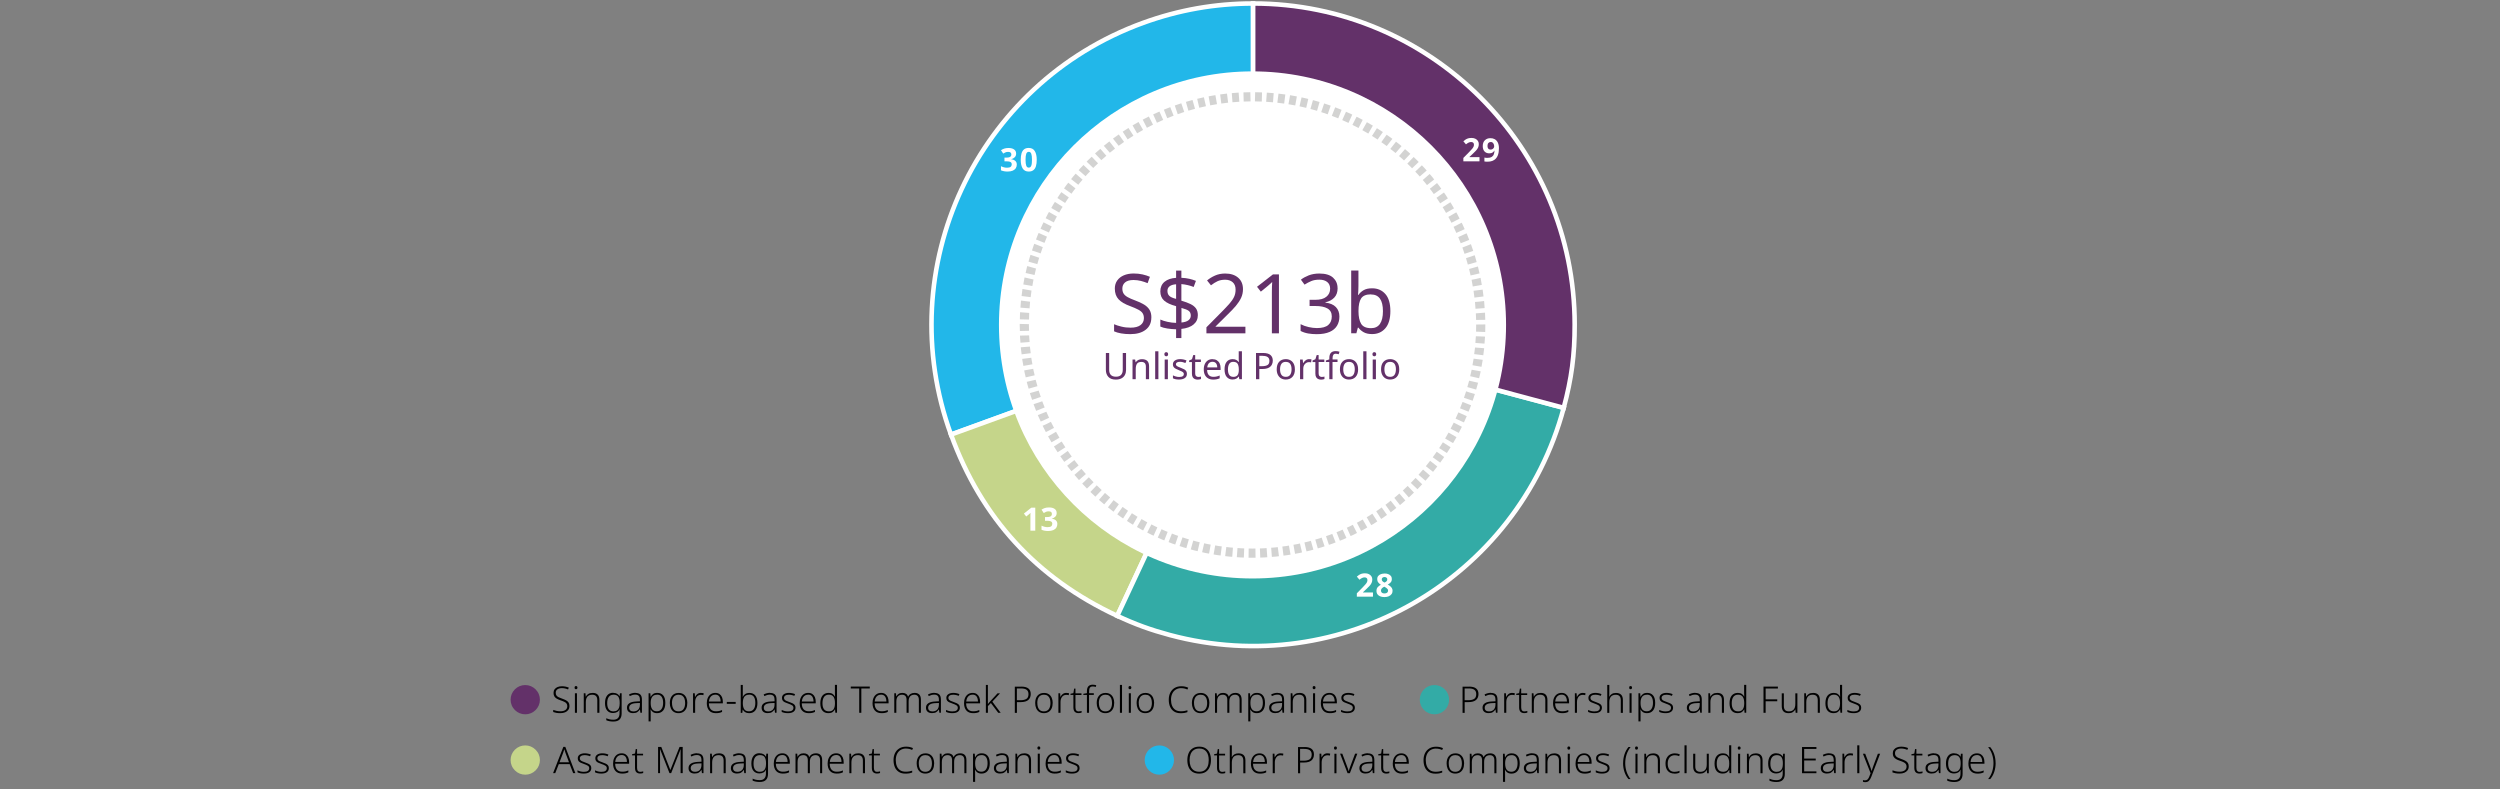 <?xml version="1.0" encoding="UTF-8"?>
<svg id="Layer_1" data-name="Layer 1" xmlns="http://www.w3.org/2000/svg" viewBox="0 0 545 172">
  <rect x="0" y="0" width="545" height="172" fill="#808080" stroke="none"/>
  <defs>
    <style>
      .cls-1, .cls-2 {
        fill: none;
      }

      .cls-3, .cls-2, .cls-4, .cls-5, .cls-6 {
        stroke-miterlimit: 10;
      }

      .cls-3, .cls-7 {
        fill: #633169;
      }

      .cls-3, .cls-4, .cls-5, .cls-6 {
        fill-rule: evenodd;
        stroke: #fff;
      }

      .cls-8, .cls-5 {
        fill: #c5d58a;
      }

      .cls-9, .cls-4 {
        fill: #33aba6;
      }

      .cls-2 {
        stroke: #d3d3d2;
        stroke-dasharray: 1.5 1;
        stroke-width: 2px;
      }

      .cls-10 {
        fill: #fff;
      }

      .cls-11, .cls-6 {
        fill: #22b7e9;
      }
    </style>
  </defs>
  <g>
    <path class="cls-6" d="M273.18,70.79l-65.87,23.95c-13.24-36.34,5.52-76.53,41.89-89.76,7.75-2.82,15.73-4.22,23.97-4.22v70.03Z"/>
    <path class="cls-5" d="M273.18,70.79l-29.62,63.47c-17.58-8.19-29.61-21.31-36.24-39.52l65.87-23.95Z"/>
    <path class="cls-4" d="M273.18,70.79l67.71,18.13c-10.02,37.36-48.46,59.53-85.85,49.52-4.19-1.12-7.55-2.34-11.48-4.18l29.62-63.47Z"/>
    <path class="cls-3" d="M273.18,70.79V.76c38.71,0,70.1,31.35,70.1,70.03,0,6.65-.67,11.7-2.39,18.13l-67.71-18.13Z"/>
  </g>
  <g>
    <g>
      <g>
        <path class="cls-7" d="M117.7,152.53c0,.43-.08.83-.24,1.22-.16.38-.39.73-.7,1.04-.3.3-.65.53-1.03.69-.39.16-.79.24-1.22.24s-.84-.08-1.23-.24c-.39-.16-.73-.39-1.03-.69-.3-.31-.54-.65-.7-1.04-.16-.38-.24-.79-.24-1.22s.08-.83.24-1.22.39-.73.7-1.04c.3-.3.65-.53,1.03-.69.39-.16.79-.24,1.22-.24s.83.08,1.22.24c.38.16.73.39,1.04.7.3.31.54.65.7,1.04s.24.79.24,1.22Z"/>
        <g>
          <path d="M124.14,153.9c0,.34-.08.63-.26.86-.17.23-.41.41-.7.53-.3.12-.64.18-1.02.18-.34,0-.64-.02-.9-.07s-.47-.11-.66-.18v-.46c.2.08.44.15.71.21s.56.09.88.09c.44,0,.79-.09,1.07-.28.27-.19.41-.47.41-.84,0-.22-.05-.41-.16-.56-.1-.15-.26-.28-.48-.38-.22-.11-.49-.22-.83-.33-.32-.11-.6-.23-.82-.36-.23-.13-.41-.3-.53-.5s-.18-.45-.18-.76.08-.58.24-.79c.16-.21.37-.38.65-.49s.59-.17.94-.17c.28,0,.54.03.79.08.25.05.49.13.71.22l-.16.4c-.45-.19-.9-.29-1.36-.29-.39,0-.72.09-.96.26-.25.17-.37.43-.37.76,0,.25.05.44.16.59s.26.27.46.37c.2.1.45.2.74.3.34.12.62.24.87.37.24.13.43.29.56.48.13.19.2.44.2.74Z"/>
          <path d="M125.56,149.56c.21,0,.32.12.32.34s-.11.35-.32.35-.3-.12-.3-.35.1-.34.3-.34ZM125.78,151.13v4.26h-.45v-4.26h.45Z"/>
          <path d="M129.18,151.05c.49,0,.86.12,1.11.38.26.25.38.64.38,1.18v2.78h-.46v-2.75c0-.41-.09-.7-.28-.9-.18-.19-.45-.29-.81-.29-.94,0-1.41.54-1.41,1.62v2.32h-.45v-4.26h.37l.06.74h.03c.11-.24.29-.43.53-.58.24-.16.54-.23.91-.23Z"/>
          <path d="M133.69,151.05c.34,0,.61.06.84.19.22.13.4.31.53.54h.02l.07-.65h.37v4.39c0,.56-.14,1-.43,1.31-.29.31-.75.47-1.4.47-.32,0-.6-.03-.85-.08-.25-.05-.47-.12-.67-.21v-.44c.2.1.43.18.69.24.26.06.54.09.84.09.46,0,.81-.12,1.03-.37s.33-.58.33-1v-.25c0-.11,0-.22,0-.34s.01-.22.02-.33h-.02c-.12.28-.3.49-.54.62s-.54.21-.88.21c-.55,0-.99-.19-1.29-.56-.31-.37-.46-.91-.46-1.62s.15-1.23.46-1.64c.31-.4.75-.6,1.34-.6ZM133.74,151.45c-.46,0-.8.16-1.03.48-.23.32-.34.78-.34,1.36s.11,1.02.34,1.33c.23.3.56.46.99.46.35,0,.63-.07.83-.22.2-.14.34-.34.43-.59.08-.25.13-.54.13-.86v-.27c0-.54-.1-.96-.3-1.26-.2-.29-.55-.44-1.04-.44Z"/>
          <path d="M138.52,151.06c.48,0,.84.12,1.07.35.24.23.35.6.35,1.11v2.86h-.34l-.09-.72h-.02c-.15.24-.34.43-.56.58-.22.15-.53.22-.93.22s-.73-.1-.96-.3c-.24-.2-.36-.5-.36-.89,0-.42.17-.74.52-.97s.85-.35,1.52-.38l.78-.04v-.3c0-.42-.08-.72-.25-.89-.17-.17-.42-.26-.74-.26-.22,0-.43.03-.63.08-.2.06-.41.14-.61.24l-.14-.37c.2-.1.42-.18.66-.25.24-.06.49-.1.74-.1ZM139.5,153.25l-.72.03c-.54.02-.95.11-1.22.28s-.4.41-.4.73c0,.26.08.46.25.6s.39.2.68.2c.44,0,.79-.13,1.03-.38.24-.25.37-.6.38-1.06v-.41Z"/>
          <path d="M143.3,151.05c.54,0,.97.18,1.28.55s.46.91.46,1.64-.16,1.28-.48,1.66c-.32.38-.75.57-1.3.57-.38,0-.68-.08-.91-.24-.23-.16-.39-.35-.5-.58h-.03c0,.14.01.29.02.44s.01.3.01.44v1.74h-.46v-6.14h.38l.06.8h.02c.11-.23.28-.44.51-.62.23-.18.54-.26.94-.26ZM143.23,151.45c-.47,0-.82.15-1.04.44-.22.3-.34.72-.34,1.28v.08c0,.61.11,1.06.33,1.36.22.3.56.45,1.02.45s.77-.16,1.01-.49.35-.78.35-1.36-.11-1.01-.33-1.32c-.22-.31-.55-.46-1-.46Z"/>
          <path d="M149.83,153.26c0,.44-.07.83-.22,1.16-.15.33-.36.59-.65.77-.29.18-.63.28-1.04.28s-.73-.09-1.02-.27c-.28-.18-.5-.44-.65-.77-.15-.33-.23-.72-.23-1.17,0-.69.17-1.23.52-1.62s.81-.58,1.41-.58c.41,0,.75.09,1.03.28.28.18.49.44.64.77.14.33.22.72.22,1.16ZM146.5,153.26c0,.54.11.98.34,1.32.23.33.59.5,1.08.5s.86-.17,1.09-.5c.23-.33.35-.77.35-1.32,0-.35-.05-.66-.14-.94-.1-.27-.25-.48-.46-.64-.21-.15-.48-.23-.82-.23-.49,0-.85.16-1.09.48-.24.32-.36.76-.36,1.33Z"/>
          <path d="M152.82,151.06c.22,0,.42.02.58.07l-.06.42c-.08-.02-.17-.04-.26-.05s-.18-.02-.27-.02c-.4,0-.71.14-.93.43-.23.29-.34.67-.34,1.14v2.34h-.46v-4.26h.38l.05.8h.02c.11-.24.27-.45.48-.62.22-.17.48-.26.8-.26Z"/>
          <path d="M155.94,151.05c.36,0,.67.08.91.25s.43.4.55.69c.12.29.18.63.18,1.01v.32h-3.04c0,.56.13.99.39,1.29.26.3.64.45,1.13.45.27,0,.5-.02.7-.06s.41-.12.65-.22v.42c-.21.1-.42.17-.63.21-.21.04-.45.06-.73.06-.63,0-1.12-.19-1.46-.58-.34-.39-.51-.92-.51-1.59,0-.43.07-.82.22-1.16.15-.34.36-.6.64-.8.28-.19.61-.29,1.01-.29ZM155.93,151.44c-.39,0-.71.13-.95.39-.24.26-.39.63-.43,1.11h2.55c0-.45-.09-.81-.28-1.09s-.49-.42-.89-.42Z"/>
          <path d="M158.44,153.44v-.42h1.94v.42h-1.94Z"/>
          <path d="M161.93,149.31v1.68c0,.15,0,.31,0,.49,0,.18-.01.32-.02.42h.03c.11-.24.28-.44.52-.6.24-.16.55-.24.92-.24.55,0,.98.19,1.28.56.3.37.46.92.46,1.64,0,.67-.15,1.21-.46,1.61-.31.4-.75.6-1.34.6-.36,0-.65-.08-.88-.22-.23-.15-.39-.33-.5-.54h-.04l-.08.69h-.34v-6.08h.46ZM163.33,151.44c-.5,0-.85.16-1.07.46-.22.31-.32.76-.32,1.34v.06c0,.58.1,1.01.31,1.32.21.3.54.45,1.02.45s.8-.16,1.04-.48c.23-.32.35-.77.35-1.36,0-1.2-.44-1.8-1.32-1.8Z"/>
          <path d="M167.87,151.06c.48,0,.84.12,1.07.35.24.23.35.6.35,1.11v2.86h-.34l-.09-.72h-.02c-.15.24-.34.43-.56.58-.22.15-.53.22-.93.22s-.73-.1-.96-.3c-.24-.2-.36-.5-.36-.89,0-.42.17-.74.52-.97s.85-.35,1.52-.38l.78-.04v-.3c0-.42-.08-.72-.25-.89-.17-.17-.42-.26-.74-.26-.22,0-.43.03-.63.08-.2.06-.41.14-.61.24l-.14-.37c.2-.1.42-.18.66-.25.24-.06.49-.1.74-.1ZM168.85,153.25l-.72.03c-.54.02-.95.11-1.22.28s-.4.41-.4.73c0,.26.08.46.25.6s.39.2.68.2c.44,0,.79-.13,1.03-.38.24-.25.37-.6.38-1.06v-.41Z"/>
          <path d="M173.42,154.26c0,.39-.14.69-.43.9-.29.21-.69.31-1.22.31-.3,0-.56-.03-.79-.08s-.42-.12-.57-.19v-.44c.19.1.4.17.64.24.24.06.49.09.74.09.42,0,.72-.07.9-.21.19-.14.28-.33.28-.58s-.1-.42-.29-.54c-.19-.13-.49-.25-.88-.39-.26-.09-.49-.18-.69-.27-.2-.09-.36-.21-.47-.36-.11-.15-.17-.34-.17-.6,0-.34.14-.61.42-.8.28-.19.65-.29,1.11-.29.26,0,.49.03.72.08s.42.11.6.19l-.16.38c-.17-.07-.35-.14-.56-.18s-.42-.07-.62-.07c-.34,0-.6.06-.78.18-.19.12-.28.29-.28.51,0,.17.04.3.14.4s.22.18.39.26c.17.07.38.15.62.24.25.09.48.18.68.27.21.1.37.22.49.37.12.15.18.35.18.6Z"/>
          <path d="M176.19,151.05c.36,0,.67.08.91.25s.43.4.55.69c.12.29.18.63.18,1.01v.32h-3.04c0,.56.13.99.39,1.29.26.3.64.45,1.13.45.27,0,.5-.02.7-.06s.41-.12.65-.22v.42c-.21.1-.42.17-.63.21-.21.04-.45.06-.73.06-.63,0-1.12-.19-1.46-.58-.34-.39-.51-.92-.51-1.59,0-.43.07-.82.22-1.16s.36-.6.64-.8c.28-.19.61-.29,1.01-.29ZM176.18,151.44c-.39,0-.71.13-.95.39-.24.26-.38.63-.43,1.11h2.55c0-.45-.09-.81-.28-1.09-.19-.28-.49-.42-.89-.42Z"/>
          <path d="M180.61,155.47c-.57,0-1.01-.18-1.32-.55s-.46-.9-.46-1.61.16-1.3.48-1.68c.32-.38.77-.58,1.33-.58.36,0,.65.08.87.23.22.15.39.35.5.58h.03c0-.13-.01-.27-.02-.42,0-.15-.01-.29-.01-.41v-1.73h.46v6.08h-.37l-.06-.74h-.02c-.11.22-.28.42-.5.58s-.53.24-.9.24ZM180.66,155.08c.49,0,.84-.15,1.05-.45s.31-.73.31-1.29v-.08c0-.59-.1-1.04-.31-1.35-.21-.31-.55-.47-1.02-.47s-.8.16-1.04.48c-.23.32-.35.78-.35,1.38s.11,1.02.34,1.32.57.45,1.02.45Z"/>
          <path d="M187.77,155.39h-.46v-5.3h-1.84v-.42h4.14v.42h-1.84v5.3Z"/>
          <path d="M192.07,151.05c.36,0,.67.08.91.25s.43.4.55.69c.12.29.18.63.18,1.01v.32h-3.04c0,.56.13.99.39,1.29.26.3.64.45,1.13.45.27,0,.5-.02.7-.06s.41-.12.65-.22v.42c-.21.1-.42.17-.63.21-.21.04-.45.06-.73.06-.63,0-1.12-.19-1.46-.58-.34-.39-.51-.92-.51-1.59,0-.43.07-.82.22-1.16s.36-.6.64-.8c.28-.19.61-.29,1.01-.29ZM192.06,151.44c-.39,0-.71.13-.95.39-.24.26-.38.63-.43,1.11h2.55c0-.45-.09-.81-.28-1.09-.19-.28-.49-.42-.89-.42Z"/>
          <path d="M199.41,151.05c.42,0,.75.12.99.36.24.24.36.62.36,1.14v2.84h-.45v-2.82c0-.38-.09-.67-.26-.85-.17-.18-.41-.27-.7-.27-.41,0-.72.12-.94.36s-.33.6-.33,1.1v2.48h-.45v-2.82c0-.38-.09-.67-.26-.85-.17-.18-.41-.27-.7-.27-.41,0-.72.12-.94.37-.22.25-.33.63-.33,1.15v2.42h-.45v-4.26h.37l.06.67h.03c.11-.21.27-.39.48-.53.22-.15.49-.22.83-.22.31,0,.57.07.78.2.21.13.36.33.45.6h.03c.12-.26.3-.45.54-.59.25-.14.53-.21.86-.21Z"/>
          <path d="M203.7,151.06c.48,0,.84.12,1.07.35.24.23.35.6.35,1.11v2.86h-.34l-.09-.72h-.02c-.15.24-.34.43-.56.58-.22.15-.53.22-.93.22s-.73-.1-.96-.3c-.24-.2-.36-.5-.36-.89,0-.42.17-.74.52-.97s.85-.35,1.52-.38l.78-.04v-.3c0-.42-.08-.72-.25-.89-.17-.17-.42-.26-.74-.26-.22,0-.43.03-.63.08-.2.06-.41.14-.61.24l-.14-.37c.2-.1.42-.18.66-.25.24-.06.49-.1.74-.1ZM204.68,153.25l-.72.03c-.54.02-.95.11-1.22.28s-.4.41-.4.73c0,.26.08.46.25.6s.39.2.68.2c.44,0,.79-.13,1.03-.38.24-.25.37-.6.38-1.06v-.41Z"/>
          <path d="M209.25,154.26c0,.39-.14.69-.43.9s-.69.31-1.22.31c-.3,0-.56-.03-.79-.08s-.42-.12-.57-.19v-.44c.19.1.4.17.64.24.24.06.49.09.74.09.42,0,.72-.07.9-.21.19-.14.28-.33.28-.58s-.1-.42-.29-.54c-.2-.13-.49-.25-.88-.39-.26-.09-.49-.18-.69-.27s-.36-.21-.47-.36c-.11-.15-.17-.34-.17-.6,0-.34.14-.61.42-.8.28-.19.65-.29,1.11-.29.26,0,.5.03.72.08.22.05.42.11.6.19l-.16.38c-.17-.07-.35-.14-.56-.18s-.42-.07-.62-.07c-.34,0-.6.06-.78.18-.19.12-.28.29-.28.51,0,.17.05.3.14.4.09.1.22.18.39.26.17.07.38.15.62.24.25.09.48.18.68.27.21.1.37.22.49.37.12.15.18.35.18.6Z"/>
          <path d="M212.02,151.05c.36,0,.67.08.91.25s.43.4.55.69c.12.29.18.63.18,1.01v.32h-3.04c0,.56.13.99.39,1.29.26.3.64.45,1.13.45.27,0,.5-.02.7-.06s.41-.12.65-.22v.42c-.21.1-.42.17-.63.21-.21.04-.45.06-.73.06-.63,0-1.12-.19-1.46-.58-.34-.39-.51-.92-.51-1.59,0-.43.07-.82.22-1.16.15-.34.36-.6.64-.8.28-.19.61-.29,1.01-.29ZM212.02,151.44c-.39,0-.71.13-.95.39-.24.26-.39.63-.43,1.11h2.55c0-.45-.09-.81-.28-1.09s-.49-.42-.89-.42Z"/>
          <path d="M215.36,149.31v3.09c0,.17,0,.35,0,.53,0,.18,0,.37,0,.55h0c.07-.08.15-.18.24-.29s.17-.21.25-.29l1.62-1.76h.54l-1.68,1.82,1.82,2.43h-.54l-1.6-2.13-.64.66v1.47h-.45v-6.08h.45Z"/>
          <path d="M222.64,149.68c1.37,0,2.06.54,2.06,1.62,0,.55-.18.98-.53,1.29-.35.31-.91.47-1.65.47h-.83v2.34h-.46v-5.71h1.42ZM222.59,150.08h-.91v2.57h.78c.55,0,.99-.1,1.29-.29.31-.19.46-.54.46-1.04,0-.43-.13-.74-.4-.94s-.67-.3-1.23-.3Z"/>
          <path d="M229.48,153.26c0,.44-.07.83-.22,1.16-.15.33-.36.59-.65.77-.29.18-.63.28-1.04.28s-.73-.09-1.02-.27c-.28-.18-.5-.44-.65-.77-.15-.33-.23-.72-.23-1.17,0-.69.17-1.23.52-1.62.34-.39.81-.58,1.41-.58.41,0,.75.09,1.03.28.28.18.49.44.64.77.14.33.22.72.22,1.16ZM226.14,153.26c0,.54.11.98.34,1.32.23.33.59.5,1.08.5s.86-.17,1.09-.5c.23-.33.35-.77.35-1.32,0-.35-.05-.66-.14-.94-.1-.27-.25-.48-.46-.64-.21-.15-.48-.23-.82-.23-.49,0-.85.16-1.09.48s-.36.76-.36,1.33Z"/>
          <path d="M232.47,151.06c.22,0,.42.02.58.07l-.06.42c-.08-.02-.17-.04-.26-.05-.09-.01-.18-.02-.27-.02-.39,0-.71.14-.93.43-.23.29-.34.67-.34,1.14v2.34h-.46v-4.26h.38l.05.8h.02c.11-.24.27-.45.48-.62.22-.17.48-.26.8-.26Z"/>
          <path d="M235.17,155.08c.12,0,.23,0,.34-.03s.2-.04.28-.07v.37c-.08.03-.18.06-.3.08-.11.02-.24.03-.38.03-.35,0-.62-.1-.82-.3-.19-.2-.29-.52-.29-.96v-2.7h-.63v-.26l.63-.14.16-.98h.29v1.02h1.31v.37h-1.31v2.69c0,.6.24.9.72.9Z"/>
          <path d="M238.43,151.5h-1.02v3.89h-.46v-3.89h-.78v-.25l.78-.14v-.42c0-.49.11-.85.32-1.08.21-.23.53-.35.96-.35.15,0,.29.01.41.04.12.02.23.05.34.08l-.1.38c-.1-.03-.2-.06-.31-.08-.11-.02-.22-.03-.33-.03-.29,0-.5.08-.62.24-.13.16-.19.43-.19.79v.44h1.02v.37Z"/>
          <path d="M242.89,153.26c0,.44-.07.83-.22,1.16-.15.33-.36.59-.65.77-.29.18-.63.28-1.04.28s-.73-.09-1.02-.27c-.28-.18-.5-.44-.65-.77-.15-.33-.23-.72-.23-1.17,0-.69.17-1.23.52-1.62.34-.39.82-.58,1.41-.58.41,0,.75.09,1.03.28.28.18.49.44.64.77.14.33.22.72.22,1.16ZM239.56,153.26c0,.54.12.98.34,1.32.23.33.59.5,1.08.5s.86-.17,1.09-.5c.23-.33.35-.77.35-1.32,0-.35-.05-.66-.14-.94-.1-.27-.25-.48-.46-.64-.21-.15-.48-.23-.82-.23-.49,0-.85.16-1.09.48s-.36.76-.36,1.33Z"/>
          <path d="M244.6,155.39h-.46v-6.08h.46v6.08Z"/>
          <path d="M246.31,149.56c.21,0,.32.12.32.34s-.11.35-.32.35c-.2,0-.3-.12-.3-.35s.1-.34.3-.34ZM246.53,151.13v4.26h-.45v-4.26h.45Z"/>
          <path d="M251.59,153.26c0,.44-.07.83-.22,1.16-.15.33-.36.59-.65.77-.29.18-.63.28-1.04.28s-.73-.09-1.02-.27c-.28-.18-.5-.44-.65-.77-.15-.33-.23-.72-.23-1.17,0-.69.17-1.23.52-1.62.34-.39.82-.58,1.41-.58.41,0,.75.09,1.03.28.28.18.49.44.64.77.14.33.22.72.22,1.16ZM248.25,153.26c0,.54.12.98.34,1.32.23.33.59.5,1.08.5s.86-.17,1.09-.5c.23-.33.35-.77.35-1.32,0-.35-.05-.66-.14-.94-.1-.27-.25-.48-.46-.64-.21-.15-.48-.23-.82-.23-.49,0-.85.16-1.09.48s-.36.76-.36,1.33Z"/>
          <path d="M257.53,150.01c-.47,0-.87.11-1.21.32-.34.21-.59.5-.77.88s-.27.81-.27,1.32.08.96.24,1.34c.16.38.4.67.72.88s.72.31,1.2.31c.28,0,.53-.02.76-.06.23-.04.45-.1.66-.16v.4c-.2.08-.42.13-.65.18-.24.04-.51.06-.82.06-.58,0-1.06-.12-1.44-.37s-.68-.59-.87-1.03c-.2-.44-.29-.96-.29-1.55s.11-1.07.32-1.51c.22-.44.53-.79.94-1.04s.9-.38,1.48-.38,1.06.11,1.5.32l-.18.4c-.42-.2-.86-.3-1.32-.3Z"/>
          <path d="M263.64,153.26c0,.44-.07.83-.22,1.16-.15.33-.36.59-.65.77-.29.18-.63.28-1.04.28s-.73-.09-1.02-.27c-.28-.18-.5-.44-.65-.77-.15-.33-.23-.72-.23-1.17,0-.69.17-1.23.52-1.62.34-.39.82-.58,1.41-.58.41,0,.75.09,1.03.28.28.18.49.44.64.77.14.33.22.72.22,1.16ZM260.3,153.26c0,.54.12.98.34,1.32.23.33.59.5,1.08.5s.86-.17,1.09-.5c.23-.33.35-.77.35-1.32,0-.35-.05-.66-.14-.94-.1-.27-.25-.48-.46-.64-.21-.15-.48-.23-.82-.23-.49,0-.85.16-1.09.48s-.36.76-.36,1.33Z"/>
          <path d="M269.33,151.05c.42,0,.75.12.99.36.24.24.36.62.36,1.14v2.84h-.45v-2.82c0-.38-.08-.67-.26-.85s-.41-.27-.7-.27c-.41,0-.72.12-.94.36s-.33.6-.33,1.1v2.48h-.45v-2.82c0-.38-.08-.67-.26-.85s-.41-.27-.7-.27c-.41,0-.72.12-.94.37-.22.25-.33.63-.33,1.15v2.42h-.45v-4.26h.37l.06.67h.03c.11-.21.27-.39.48-.53.22-.15.49-.22.83-.22.31,0,.57.07.78.2.21.13.36.33.45.6h.03c.12-.26.3-.45.54-.59s.53-.21.86-.21Z"/>
          <path d="M274.03,151.05c.54,0,.97.18,1.28.55s.46.91.46,1.64-.16,1.28-.48,1.66c-.32.38-.75.57-1.3.57-.38,0-.68-.08-.91-.24s-.39-.35-.5-.58h-.03c0,.14.01.29.02.44,0,.15.01.3.01.44v1.74h-.46v-6.14h.38l.06.8h.02c.11-.23.28-.44.51-.62s.54-.26.94-.26ZM273.97,151.45c-.47,0-.82.15-1.04.44s-.34.72-.34,1.28v.08c0,.61.11,1.06.33,1.36.22.3.56.45,1.02.45s.77-.16,1.01-.49c.24-.33.35-.78.35-1.36s-.11-1.01-.33-1.32-.55-.46-1-.46Z"/>
          <path d="M278.51,151.06c.48,0,.84.12,1.07.35s.35.6.35,1.11v2.86h-.34l-.09-.72h-.02c-.15.24-.34.43-.56.58-.22.15-.53.22-.93.22s-.73-.1-.96-.3c-.24-.2-.36-.5-.36-.89,0-.42.17-.74.52-.97.34-.22.85-.35,1.52-.38l.78-.04v-.3c0-.42-.08-.72-.25-.89-.17-.17-.41-.26-.74-.26-.22,0-.43.03-.63.08-.2.06-.41.14-.61.24l-.14-.37c.2-.1.42-.18.66-.25.24-.06.49-.1.74-.1ZM279.49,153.25l-.72.03c-.54.02-.95.11-1.22.28s-.4.41-.4.73c0,.26.08.46.25.6.17.14.39.2.68.2.44,0,.79-.13,1.03-.38.24-.25.37-.6.38-1.06v-.41Z"/>
          <path d="M283.29,151.05c.48,0,.86.12,1.11.38s.38.64.38,1.18v2.78h-.46v-2.75c0-.41-.09-.7-.28-.9-.18-.19-.46-.29-.81-.29-.94,0-1.41.54-1.41,1.62v2.32h-.45v-4.26h.37l.06.74h.03c.11-.24.29-.43.53-.58.24-.16.54-.23.91-.23Z"/>
          <path d="M286.46,149.56c.21,0,.32.12.32.34s-.11.35-.32.35c-.2,0-.3-.12-.3-.35s.1-.34.3-.34ZM286.69,151.13v4.26h-.45v-4.26h.45Z"/>
          <path d="M289.8,151.05c.36,0,.67.08.91.25.25.17.43.4.55.69.12.29.18.63.18,1.01v.32h-3.04c0,.56.13.99.39,1.29.26.3.64.45,1.13.45.27,0,.5-.02.7-.06s.41-.12.65-.22v.42c-.21.1-.42.17-.63.21-.21.04-.45.06-.73.06-.63,0-1.12-.19-1.46-.58-.34-.39-.51-.92-.51-1.59,0-.43.07-.82.22-1.16s.36-.6.64-.8c.28-.19.61-.29,1.01-.29ZM289.79,151.44c-.39,0-.71.13-.95.39-.24.26-.39.63-.43,1.11h2.55c0-.45-.09-.81-.28-1.09s-.49-.42-.89-.42Z"/>
          <path d="M295.36,154.26c0,.39-.14.69-.43.9s-.69.31-1.22.31c-.3,0-.56-.03-.79-.08-.23-.05-.42-.12-.57-.19v-.44c.19.1.4.17.64.24.24.06.49.09.74.09.42,0,.72-.07.9-.21.19-.14.28-.33.28-.58s-.1-.42-.29-.54c-.19-.13-.49-.25-.88-.39-.26-.09-.49-.18-.69-.27-.2-.09-.36-.21-.47-.36-.11-.15-.17-.34-.17-.6,0-.34.14-.61.42-.8.28-.19.65-.29,1.11-.29.26,0,.5.03.72.08.22.05.42.11.6.19l-.16.38c-.17-.07-.35-.14-.56-.18s-.42-.07-.62-.07c-.34,0-.6.06-.78.18-.19.12-.28.29-.28.51,0,.17.04.3.14.4s.22.18.39.26c.17.07.38.15.62.24.25.09.48.18.68.27.21.1.37.22.49.37.12.15.18.35.18.6Z"/>
        </g>
      </g>
      <g>
        <path class="cls-8" d="M117.7,165.69c0,.43-.08.83-.24,1.22-.16.38-.39.73-.7,1.04-.3.3-.65.53-1.03.69-.39.16-.79.24-1.22.24s-.84-.08-1.23-.24c-.39-.16-.73-.39-1.03-.69-.3-.31-.54-.65-.7-1.04-.16-.38-.24-.79-.24-1.22s.08-.83.24-1.22.39-.73.7-1.04c.3-.3.65-.53,1.03-.69.39-.16.79-.24,1.22-.24s.83.08,1.22.24c.38.16.73.39,1.04.7.3.31.54.65.7,1.04s.24.79.24,1.22Z"/>
        <g>
          <path d="M124.95,168.55l-.76-1.97h-2.37l-.78,1.97h-.47l2.24-5.73h.43l2.19,5.73h-.49ZM124.04,166.17l-.77-2.06c-.02-.07-.06-.19-.11-.35s-.1-.3-.14-.42c-.04.14-.09.28-.14.42-.05.14-.09.26-.12.36l-.79,2.06h2.07Z"/>
          <path d="M128.9,167.43c0,.39-.14.69-.43.9-.29.21-.69.31-1.22.31-.3,0-.56-.03-.79-.08s-.42-.12-.57-.19v-.44c.19.1.4.17.64.24.24.06.49.09.74.09.42,0,.72-.07.9-.21.19-.14.28-.33.28-.58s-.1-.42-.29-.54c-.19-.13-.49-.25-.88-.39-.26-.09-.49-.18-.69-.27-.2-.09-.36-.21-.47-.36-.11-.15-.17-.34-.17-.6,0-.34.14-.61.42-.8.28-.19.65-.29,1.11-.29.26,0,.49.03.72.08.22.05.42.11.6.19l-.16.38c-.17-.07-.35-.14-.56-.18s-.42-.07-.62-.07c-.34,0-.6.06-.78.18-.19.12-.28.29-.28.51,0,.17.05.3.14.4.09.1.22.18.39.26.17.07.38.15.62.24.25.09.48.18.68.27.21.1.37.22.49.37.12.15.18.35.18.6Z"/>
          <path d="M132.73,167.43c0,.39-.14.69-.43.9-.29.21-.69.31-1.22.31-.3,0-.56-.03-.79-.08s-.42-.12-.57-.19v-.44c.19.1.4.17.64.24.24.06.49.09.74.09.42,0,.72-.07.9-.21.19-.14.28-.33.28-.58s-.1-.42-.29-.54c-.19-.13-.49-.25-.88-.39-.26-.09-.49-.18-.69-.27-.2-.09-.36-.21-.47-.36-.11-.15-.17-.34-.17-.6,0-.34.14-.61.42-.8.28-.19.65-.29,1.11-.29.26,0,.49.03.72.08.22.05.42.11.6.19l-.16.38c-.17-.07-.35-.14-.56-.18s-.42-.07-.62-.07c-.34,0-.6.06-.78.18-.19.12-.28.29-.28.51,0,.17.05.3.14.4.09.1.22.18.39.26.17.07.38.15.62.24.25.09.48.18.68.27.21.1.37.22.49.37.12.15.18.35.18.6Z"/>
          <path d="M135.51,164.22c.36,0,.67.08.91.25s.43.4.55.69c.12.29.18.63.18,1.01v.32h-3.04c0,.56.13.99.39,1.29.26.3.64.45,1.13.45.27,0,.5-.02.7-.06s.41-.12.65-.22v.42c-.21.1-.42.17-.63.21-.21.04-.45.06-.73.06-.63,0-1.12-.19-1.46-.58s-.51-.92-.51-1.59c0-.43.07-.82.22-1.16.15-.34.36-.6.64-.8.28-.19.61-.29,1.01-.29ZM135.5,164.6c-.39,0-.71.13-.95.39-.24.26-.39.63-.43,1.11h2.55c0-.45-.09-.81-.28-1.09-.19-.28-.49-.42-.89-.42Z"/>
          <path d="M139.6,168.25c.12,0,.23,0,.34-.03.11-.02.2-.04.28-.07v.37c-.09.03-.19.06-.3.08-.11.02-.24.03-.38.03-.35,0-.62-.1-.82-.3s-.29-.52-.29-.96v-2.7h-.63v-.26l.63-.14.16-.98h.29v1.02h1.31v.37h-1.31v2.69c0,.6.24.9.72.9Z"/>
          <path d="M145.95,168.55l-2.05-5.22h-.03c.01.14.02.31.02.5s0,.39,0,.6v4.11h-.43v-5.71h.7l1.97,5.01h.02l1.99-5.01h.69v5.71h-.46v-4.16c0-.18,0-.37,0-.55,0-.19.01-.35.02-.5h-.02l-2.06,5.22h-.38Z"/>
          <path d="M151.94,164.23c.48,0,.84.12,1.07.35.23.23.35.6.35,1.11v2.86h-.34l-.09-.72h-.02c-.15.24-.34.43-.56.58-.22.15-.53.22-.93.22s-.73-.1-.96-.3c-.24-.2-.36-.5-.36-.89,0-.42.17-.74.52-.97.34-.22.85-.35,1.52-.38l.78-.04v-.3c0-.42-.08-.72-.25-.89-.17-.17-.42-.26-.74-.26-.22,0-.43.03-.63.08-.2.06-.41.14-.61.24l-.14-.37c.2-.1.42-.18.66-.25.24-.06.49-.1.74-.1ZM152.92,166.41l-.72.03c-.54.02-.95.11-1.22.28s-.4.41-.4.73c0,.26.08.46.25.6.17.14.39.2.68.2.44,0,.79-.13,1.03-.38.24-.25.37-.6.38-1.06v-.41Z"/>
          <path d="M156.72,164.22c.49,0,.86.12,1.11.38.26.25.38.64.38,1.18v2.78h-.46v-2.75c0-.41-.09-.7-.28-.9-.18-.19-.45-.29-.81-.29-.94,0-1.41.54-1.41,1.62v2.32h-.45v-4.26h.37l.06.74h.03c.11-.24.29-.43.53-.58.24-.16.54-.23.91-.23Z"/>
          <path d="M161.17,164.23c.48,0,.84.12,1.07.35.23.23.35.6.35,1.11v2.86h-.34l-.09-.72h-.02c-.15.24-.34.43-.56.58-.22.15-.53.22-.93.22s-.73-.1-.96-.3c-.24-.2-.36-.5-.36-.89,0-.42.17-.74.52-.97.34-.22.85-.35,1.52-.38l.78-.04v-.3c0-.42-.08-.72-.25-.89-.17-.17-.42-.26-.74-.26-.22,0-.43.03-.63.08-.2.06-.41.14-.61.24l-.14-.37c.2-.1.42-.18.66-.25.24-.06.49-.1.74-.1ZM162.15,166.41l-.72.03c-.54.02-.95.11-1.22.28s-.4.41-.4.73c0,.26.08.46.25.6.17.14.39.2.68.2.44,0,.79-.13,1.03-.38.24-.25.37-.6.38-1.06v-.41Z"/>
          <path d="M165.6,164.22c.34,0,.61.06.84.19.22.13.4.31.53.54h.02l.07-.65h.37v4.39c0,.56-.14,1-.43,1.31-.29.31-.75.47-1.4.47-.32,0-.6-.03-.85-.08-.25-.05-.47-.12-.67-.21v-.44c.2.1.43.18.69.24.26.06.54.09.84.09.46,0,.81-.12,1.03-.37.22-.25.33-.58.33-1v-.25c0-.11,0-.22,0-.34,0-.11.01-.22.02-.33h-.02c-.12.28-.3.49-.54.62s-.54.21-.88.21c-.55,0-.99-.19-1.29-.56-.31-.37-.46-.91-.46-1.62s.15-1.23.46-1.64c.31-.4.75-.6,1.34-.6ZM165.64,164.62c-.46,0-.8.16-1.03.48-.23.32-.34.78-.34,1.36s.11,1.02.34,1.33c.23.3.56.46.99.46.35,0,.63-.07.83-.22.2-.14.34-.34.43-.59.08-.25.13-.54.13-.86v-.27c0-.54-.1-.96-.3-1.26-.2-.29-.55-.44-1.04-.44Z"/>
          <path d="M170.54,164.22c.36,0,.67.08.91.25s.43.4.55.69c.12.29.18.63.18,1.01v.32h-3.04c0,.56.13.99.39,1.29.26.3.64.45,1.13.45.27,0,.5-.02.7-.06s.41-.12.65-.22v.42c-.21.1-.42.17-.63.21-.21.04-.45.06-.73.06-.63,0-1.12-.19-1.46-.58s-.51-.92-.51-1.59c0-.43.07-.82.22-1.16.15-.34.36-.6.64-.8.28-.19.61-.29,1.01-.29ZM170.53,164.6c-.39,0-.71.13-.95.39-.24.26-.39.63-.43,1.11h2.55c0-.45-.09-.81-.28-1.09-.19-.28-.49-.42-.89-.42Z"/>
          <path d="M177.88,164.22c.42,0,.75.12.99.36.24.24.36.62.36,1.14v2.84h-.45v-2.82c0-.38-.09-.67-.26-.85-.17-.18-.41-.27-.7-.27-.41,0-.72.12-.94.36s-.33.6-.33,1.1v2.48h-.45v-2.82c0-.38-.09-.67-.26-.85-.17-.18-.41-.27-.7-.27-.41,0-.72.12-.94.37-.22.25-.33.63-.33,1.15v2.42h-.45v-4.26h.37l.06.67h.03c.11-.21.27-.39.48-.53.22-.15.49-.22.83-.22.31,0,.57.07.78.2.21.13.36.33.45.6h.03c.12-.26.3-.45.54-.59.25-.14.53-.21.86-.21Z"/>
          <path d="M182.28,164.22c.36,0,.67.08.91.25s.43.4.55.69c.12.29.18.63.18,1.01v.32h-3.04c0,.56.13.99.39,1.29.26.3.64.45,1.13.45.27,0,.5-.02.7-.06s.41-.12.65-.22v.42c-.21.1-.42.17-.63.21-.21.04-.45.06-.73.06-.63,0-1.12-.19-1.46-.58s-.51-.92-.51-1.59c0-.43.07-.82.22-1.16.15-.34.36-.6.64-.8.28-.19.61-.29,1.01-.29ZM182.28,164.6c-.39,0-.71.13-.95.39-.24.26-.39.63-.43,1.11h2.55c0-.45-.09-.81-.28-1.09-.19-.28-.49-.42-.89-.42Z"/>
          <path d="M187.08,164.22c.49,0,.86.12,1.11.38.26.25.38.64.38,1.18v2.78h-.46v-2.75c0-.41-.09-.7-.28-.9-.18-.19-.45-.29-.81-.29-.94,0-1.41.54-1.41,1.62v2.32h-.45v-4.26h.37l.06.74h.03c.11-.24.29-.43.53-.58.24-.16.54-.23.91-.23Z"/>
          <path d="M191.23,168.25c.12,0,.23,0,.34-.03.11-.02.2-.04.28-.07v.37c-.09.03-.19.06-.3.08-.11.02-.24.03-.38.03-.35,0-.62-.1-.82-.3s-.29-.52-.29-.96v-2.7h-.63v-.26l.63-.14.16-.98h.29v1.02h1.31v.37h-1.31v2.69c0,.6.24.9.72.9Z"/>
          <path d="M197.53,163.18c-.47,0-.87.11-1.21.32-.34.21-.59.5-.77.88s-.27.81-.27,1.32.08.96.24,1.34c.16.38.4.67.72.88.32.21.72.31,1.2.31.28,0,.53-.02.76-.06.23-.04.45-.1.66-.16v.4c-.2.08-.42.13-.65.18-.24.04-.51.06-.82.06-.58,0-1.06-.12-1.44-.37-.39-.25-.68-.59-.87-1.03-.19-.44-.29-.96-.29-1.55s.11-1.07.32-1.51c.22-.44.53-.79.94-1.04.41-.25.9-.38,1.48-.38s1.06.11,1.5.32l-.18.4c-.42-.2-.86-.3-1.32-.3Z"/>
          <path d="M203.64,166.43c0,.44-.07.83-.22,1.16-.15.33-.36.59-.65.77-.29.18-.63.28-1.04.28s-.73-.09-1.02-.27c-.28-.18-.5-.44-.65-.77s-.23-.72-.23-1.17c0-.69.17-1.23.52-1.62.34-.39.81-.58,1.41-.58.41,0,.75.09,1.03.28.28.18.49.44.64.77.14.33.22.72.22,1.16ZM200.3,166.43c0,.54.11.98.34,1.32.23.33.59.5,1.08.5s.86-.17,1.09-.5c.23-.33.35-.77.35-1.32,0-.35-.05-.66-.14-.94-.1-.27-.25-.48-.46-.64-.21-.15-.48-.23-.82-.23-.49,0-.85.16-1.09.48-.24.32-.36.76-.36,1.33Z"/>
          <path d="M209.33,164.22c.42,0,.75.12.99.36.24.24.36.62.36,1.14v2.84h-.45v-2.82c0-.38-.09-.67-.26-.85-.17-.18-.41-.27-.7-.27-.41,0-.72.12-.94.36s-.33.6-.33,1.1v2.48h-.45v-2.82c0-.38-.09-.67-.26-.85-.17-.18-.41-.27-.7-.27-.41,0-.72.12-.94.37-.22.25-.33.63-.33,1.15v2.42h-.45v-4.26h.37l.06.67h.03c.11-.21.27-.39.48-.53.22-.15.49-.22.83-.22.31,0,.57.07.78.2.21.13.36.33.45.6h.03c.12-.26.3-.45.54-.59.25-.14.53-.21.86-.21Z"/>
          <path d="M214.03,164.22c.54,0,.97.18,1.28.55s.46.91.46,1.64-.16,1.28-.48,1.66c-.32.38-.75.57-1.3.57-.38,0-.68-.08-.91-.24-.23-.16-.39-.35-.5-.58h-.03c0,.14.01.29.02.44s.01.3.01.44v1.74h-.46v-6.14h.38l.06.8h.02c.11-.23.28-.44.51-.62s.55-.26.94-.26ZM213.96,164.62c-.47,0-.82.15-1.04.44s-.34.72-.34,1.28v.08c0,.61.11,1.06.33,1.36.22.3.56.45,1.02.45s.77-.16,1.01-.49c.23-.33.35-.78.35-1.36s-.11-1.01-.33-1.32-.55-.46-1-.46Z"/>
          <path d="M218.51,164.23c.48,0,.84.12,1.07.35.23.23.35.6.35,1.11v2.86h-.34l-.09-.72h-.02c-.15.24-.34.43-.56.58-.22.15-.53.22-.93.22s-.73-.1-.96-.3c-.24-.2-.36-.5-.36-.89,0-.42.17-.74.52-.97.34-.22.85-.35,1.52-.38l.78-.04v-.3c0-.42-.08-.72-.25-.89-.17-.17-.42-.26-.74-.26-.22,0-.43.03-.63.08-.2.06-.41.14-.61.24l-.14-.37c.2-.1.42-.18.66-.25.24-.06.49-.1.74-.1ZM219.48,166.41l-.72.03c-.54.02-.95.11-1.22.28s-.4.41-.4.73c0,.26.08.46.25.6.17.14.39.2.68.2.44,0,.79-.13,1.03-.38.24-.25.37-.6.38-1.06v-.41Z"/>
          <path d="M223.28,164.22c.49,0,.86.12,1.11.38.26.25.38.64.38,1.18v2.78h-.46v-2.75c0-.41-.09-.7-.28-.9-.18-.19-.45-.29-.81-.29-.94,0-1.41.54-1.41,1.62v2.32h-.45v-4.26h.37l.06.74h.03c.11-.24.29-.43.53-.58.24-.16.54-.23.91-.23Z"/>
          <path d="M226.46,162.72c.21,0,.32.12.32.34s-.11.35-.32.35-.3-.12-.3-.35.1-.34.3-.34ZM226.68,164.3v4.26h-.45v-4.26h.45Z"/>
          <path d="M229.8,164.22c.36,0,.67.08.91.25s.43.4.55.69c.12.29.18.63.18,1.01v.32h-3.04c0,.56.13.99.39,1.29.26.3.64.45,1.13.45.27,0,.5-.02.7-.06s.41-.12.65-.22v.42c-.21.1-.42.17-.63.21-.21.04-.45.06-.73.06-.63,0-1.12-.19-1.46-.58s-.51-.92-.51-1.59c0-.43.07-.82.22-1.16.15-.34.36-.6.64-.8.28-.19.61-.29,1.01-.29ZM229.79,164.6c-.39,0-.71.13-.95.39-.24.26-.39.63-.43,1.11h2.55c0-.45-.09-.81-.28-1.09-.19-.28-.49-.42-.89-.42Z"/>
          <path d="M235.35,167.43c0,.39-.14.69-.43.9s-.69.31-1.22.31c-.3,0-.56-.03-.79-.08-.23-.05-.42-.12-.57-.19v-.44c.19.1.4.17.64.24.24.06.49.09.74.09.42,0,.72-.07.9-.21.19-.14.28-.33.28-.58s-.1-.42-.29-.54c-.19-.13-.49-.25-.88-.39-.26-.09-.49-.18-.69-.27-.2-.09-.36-.21-.47-.36-.11-.15-.17-.34-.17-.6,0-.34.14-.61.42-.8.28-.19.65-.29,1.11-.29.26,0,.5.03.72.08.22.05.42.11.6.19l-.16.38c-.17-.07-.35-.14-.56-.18s-.42-.07-.62-.07c-.34,0-.6.06-.78.18-.19.12-.28.29-.28.51,0,.17.04.3.14.4s.22.18.39.26c.17.07.38.15.62.24.25.09.48.18.68.27.21.1.37.22.49.37.12.15.18.35.18.6Z"/>
        </g>
      </g>
    </g>
    <g>
      <g>
        <g>
          <path d="M320.25,149.68c1.37,0,2.06.54,2.06,1.62,0,.55-.18.98-.53,1.29-.36.31-.91.47-1.65.47h-.83v2.34h-.46v-5.71h1.42ZM320.2,150.08h-.91v2.57h.78c.55,0,.99-.1,1.29-.29.31-.19.46-.54.46-1.04,0-.43-.13-.74-.4-.94-.26-.2-.67-.3-1.23-.3Z"/>
          <path d="M325.03,151.06c.48,0,.84.12,1.07.35.24.23.35.6.35,1.11v2.86h-.34l-.09-.72h-.02c-.15.24-.34.43-.56.58-.22.15-.53.22-.93.22s-.73-.1-.96-.3c-.24-.2-.36-.5-.36-.89,0-.42.17-.74.52-.97s.85-.35,1.52-.38l.78-.04v-.3c0-.42-.08-.72-.25-.89-.17-.17-.42-.26-.74-.26-.22,0-.43.03-.63.08-.2.06-.41.14-.61.24l-.14-.37c.2-.1.42-.18.66-.25.24-.06.49-.1.74-.1ZM326.01,153.25l-.72.03c-.54.02-.95.11-1.22.28s-.4.41-.4.73c0,.26.08.46.25.6s.39.2.68.2c.44,0,.79-.13,1.03-.38.24-.25.37-.6.38-1.06v-.41Z"/>
          <path d="M329.65,151.06c.22,0,.42.02.58.07l-.06.42c-.09-.02-.17-.04-.26-.05-.09-.01-.18-.02-.27-.02-.39,0-.71.14-.93.43-.23.29-.34.67-.34,1.14v2.34h-.46v-4.26h.38l.05.8h.02c.11-.24.27-.45.48-.62.22-.17.48-.26.8-.26Z"/>
          <path d="M332.34,155.08c.12,0,.23,0,.34-.03.11-.02.2-.04.28-.07v.37c-.08.03-.19.06-.3.08s-.24.03-.38.03c-.35,0-.62-.1-.82-.3-.19-.2-.29-.52-.29-.96v-2.7h-.63v-.26l.63-.14.16-.98h.29v1.02h1.31v.37h-1.31v2.69c0,.6.24.9.72.9Z"/>
          <path d="M335.85,151.05c.49,0,.86.12,1.11.38s.38.64.38,1.18v2.78h-.46v-2.75c0-.41-.09-.7-.28-.9-.18-.19-.46-.29-.81-.29-.94,0-1.41.54-1.41,1.62v2.32h-.45v-4.26h.37l.06.74h.03c.11-.24.29-.43.53-.58.24-.16.54-.23.91-.23Z"/>
          <path d="M340.42,151.05c.36,0,.67.08.91.25s.43.4.55.69c.12.29.18.63.18,1.01v.32h-3.04c0,.56.13.99.39,1.29.26.3.64.45,1.13.45.27,0,.5-.02.7-.06s.41-.12.65-.22v.42c-.21.1-.42.17-.63.21-.21.04-.45.06-.73.06-.63,0-1.12-.19-1.46-.58-.34-.39-.51-.92-.51-1.59,0-.43.07-.82.22-1.16.15-.34.36-.6.64-.8.28-.19.61-.29,1.01-.29ZM340.42,151.44c-.39,0-.71.13-.95.39-.24.26-.39.63-.43,1.11h2.55c0-.45-.09-.81-.28-1.09s-.49-.42-.89-.42Z"/>
          <path d="M345.06,151.06c.22,0,.42.02.58.07l-.06.42c-.08-.02-.17-.04-.26-.05s-.18-.02-.27-.02c-.4,0-.71.14-.93.43-.23.29-.34.67-.34,1.14v2.34h-.46v-4.26h.38l.05.8h.02c.11-.24.27-.45.48-.62.22-.17.48-.26.8-.26Z"/>
          <path d="M349.22,154.26c0,.39-.14.69-.43.9s-.69.31-1.22.31c-.3,0-.56-.03-.79-.08s-.42-.12-.57-.19v-.44c.19.1.4.17.64.24.24.06.49.09.74.09.42,0,.72-.07.9-.21.19-.14.28-.33.28-.58s-.1-.42-.29-.54c-.2-.13-.49-.25-.88-.39-.26-.09-.49-.18-.69-.27s-.36-.21-.47-.36c-.11-.15-.17-.34-.17-.6,0-.34.14-.61.42-.8.28-.19.65-.29,1.11-.29.26,0,.5.03.72.08.22.05.42.11.6.19l-.16.38c-.17-.07-.35-.14-.56-.18s-.42-.07-.62-.07c-.34,0-.6.06-.78.18-.19.12-.28.29-.28.51,0,.17.05.3.14.4.09.1.22.18.39.26.17.07.38.15.62.24.25.09.48.18.68.27.21.1.37.22.49.37.12.15.18.35.18.6Z"/>
          <path d="M350.83,149.31v1.95c0,.21,0,.42-.02.61h.03c.11-.24.28-.43.53-.58.25-.16.55-.23.91-.23.49,0,.86.12,1.12.38s.39.64.39,1.18v2.78h-.46v-2.75c0-.41-.09-.7-.28-.9-.18-.19-.45-.29-.81-.29-.94,0-1.41.54-1.41,1.62v2.32h-.45v-6.08h.45Z"/>
          <path d="M355.46,149.56c.21,0,.32.12.32.34s-.11.35-.32.35-.3-.12-.3-.35.1-.34.3-.34ZM355.69,151.13v4.26h-.45v-4.26h.45Z"/>
          <path d="M359.09,151.05c.54,0,.97.18,1.28.55s.46.91.46,1.64-.16,1.28-.48,1.66c-.32.38-.75.57-1.3.57-.38,0-.68-.08-.91-.24s-.39-.35-.5-.58h-.03c0,.14.01.29.02.44s.01.3.01.44v1.74h-.46v-6.14h.38l.06.8h.02c.11-.23.28-.44.51-.62.23-.18.55-.26.94-.26ZM359.02,151.45c-.47,0-.82.15-1.04.44-.22.3-.34.72-.34,1.28v.08c0,.61.11,1.06.33,1.36.22.3.56.45,1.02.45s.77-.16,1.01-.49c.23-.33.35-.78.35-1.36s-.11-1.01-.33-1.32c-.22-.31-.55-.46-1-.46Z"/>
          <path d="M364.73,154.26c0,.39-.14.69-.43.9s-.69.31-1.22.31c-.3,0-.56-.03-.79-.08s-.42-.12-.57-.19v-.44c.19.1.4.17.64.24.24.06.49.09.74.09.42,0,.72-.07.9-.21.19-.14.28-.33.28-.58s-.1-.42-.29-.54c-.2-.13-.49-.25-.88-.39-.26-.09-.49-.18-.69-.27s-.36-.21-.47-.36c-.11-.15-.17-.34-.17-.6,0-.34.14-.61.42-.8.28-.19.65-.29,1.11-.29.26,0,.5.03.72.08.22.05.42.11.6.19l-.16.38c-.17-.07-.35-.14-.56-.18s-.42-.07-.62-.07c-.34,0-.6.06-.78.18-.19.12-.28.29-.28.51,0,.17.05.3.14.4.09.1.22.18.39.26.17.07.38.15.62.24.25.09.48.18.68.27.21.1.37.22.49.37.12.15.18.35.18.6Z"/>
          <path d="M369.57,151.06c.48,0,.84.12,1.07.35.23.23.35.6.35,1.11v2.86h-.34l-.09-.72h-.02c-.15.24-.34.43-.56.58-.22.15-.53.22-.93.22s-.73-.1-.96-.3c-.24-.2-.36-.5-.36-.89,0-.42.17-.74.52-.97.34-.22.85-.35,1.52-.38l.78-.04v-.3c0-.42-.08-.72-.25-.89-.17-.17-.42-.26-.74-.26-.22,0-.43.03-.63.08-.2.06-.41.14-.61.24l-.14-.37c.2-.1.42-.18.66-.25.24-.06.49-.1.74-.1ZM370.54,153.25l-.72.03c-.54.02-.95.11-1.22.28s-.4.41-.4.73c0,.26.08.46.25.6.17.14.39.2.68.2.44,0,.79-.13,1.03-.38.24-.25.37-.6.38-1.06v-.41Z"/>
          <path d="M374.34,151.05c.49,0,.86.12,1.11.38.26.25.38.64.38,1.18v2.78h-.46v-2.75c0-.41-.09-.7-.28-.9-.18-.19-.45-.29-.81-.29-.94,0-1.41.54-1.41,1.62v2.32h-.45v-4.26h.37l.06.74h.03c.11-.24.29-.43.53-.58.24-.16.54-.23.91-.23Z"/>
          <path d="M378.82,155.47c-.57,0-1.01-.18-1.32-.55s-.46-.9-.46-1.61.16-1.3.48-1.68c.32-.38.77-.58,1.33-.58.36,0,.65.08.87.23.22.15.39.35.5.58h.03c0-.13-.01-.27-.02-.42,0-.15-.01-.29-.01-.41v-1.73h.46v6.08h-.37l-.06-.74h-.02c-.11.22-.28.42-.5.58s-.53.24-.9.24ZM378.88,155.08c.49,0,.84-.15,1.05-.45s.31-.73.31-1.29v-.08c0-.59-.1-1.04-.31-1.35-.21-.31-.55-.47-1.02-.47s-.8.16-1.04.48c-.23.32-.35.78-.35,1.38s.11,1.02.34,1.32.57.45,1.02.45Z"/>
          <path d="M384.9,155.39h-.46v-5.71h3.14v.42h-2.67v2.35h2.53v.42h-2.53v2.53Z"/>
          <path d="M391.83,151.13v4.26h-.38l-.06-.73h-.02c-.12.23-.3.42-.54.58-.24.16-.54.23-.91.23-1,0-1.5-.52-1.5-1.55v-2.78h.46v2.75c0,.41.09.71.27.9.18.19.45.29.82.29.94,0,1.41-.54,1.41-1.62v-2.32h.46Z"/>
          <path d="M395.24,151.05c.49,0,.86.12,1.11.38.26.25.38.64.38,1.18v2.78h-.46v-2.75c0-.41-.09-.7-.28-.9-.18-.19-.45-.29-.81-.29-.94,0-1.41.54-1.41,1.62v2.32h-.45v-4.26h.37l.06.74h.03c.11-.24.29-.43.53-.58.24-.16.54-.23.91-.23Z"/>
          <path d="M399.72,155.47c-.57,0-1.01-.18-1.32-.55s-.46-.9-.46-1.61.16-1.3.48-1.68c.32-.38.77-.58,1.33-.58.36,0,.65.08.87.23.22.15.39.35.5.58h.03c0-.13-.01-.27-.02-.42,0-.15-.01-.29-.01-.41v-1.73h.46v6.08h-.37l-.06-.74h-.02c-.11.22-.28.42-.5.58s-.53.24-.9.24ZM399.77,155.08c.49,0,.84-.15,1.05-.45s.31-.73.31-1.29v-.08c0-.59-.1-1.04-.31-1.35-.21-.31-.55-.47-1.02-.47s-.8.16-1.04.48c-.23.32-.35.78-.35,1.38s.11,1.02.34,1.32.57.45,1.02.45Z"/>
          <path d="M405.74,154.26c0,.39-.14.69-.43.9-.29.21-.69.31-1.22.31-.3,0-.56-.03-.79-.08s-.42-.12-.57-.19v-.44c.19.1.4.17.64.24.24.06.49.09.74.09.42,0,.72-.07.9-.21.19-.14.28-.33.28-.58s-.1-.42-.29-.54c-.19-.13-.49-.25-.88-.39-.26-.09-.49-.18-.69-.27-.2-.09-.36-.21-.47-.36-.11-.15-.17-.34-.17-.6,0-.34.14-.61.42-.8.28-.19.65-.29,1.11-.29.26,0,.49.03.72.08s.42.11.6.19l-.16.38c-.17-.07-.35-.14-.56-.18s-.42-.07-.62-.07c-.34,0-.6.06-.78.18-.19.12-.28.29-.28.51,0,.17.04.3.14.4s.22.18.39.26c.17.07.38.15.62.24.25.09.48.18.68.27.21.1.37.22.49.37.12.15.18.35.18.6Z"/>
        </g>
        <path class="cls-9" d="M315.9,152.53c0,.43-.08.83-.24,1.22-.16.38-.39.73-.7,1.04-.3.3-.64.53-1.03.69-.39.16-.79.24-1.22.24s-.84-.08-1.23-.24c-.39-.16-.73-.39-1.03-.69-.3-.31-.54-.65-.7-1.04-.16-.38-.24-.79-.24-1.22s.08-.83.24-1.22c.16-.39.39-.73.7-1.04.3-.3.64-.53,1.03-.69.39-.16.79-.24,1.22-.24s.84.08,1.22.24c.38.16.73.39,1.04.7.31.31.54.65.7,1.04s.24.79.24,1.22Z"/>
      </g>
      <path class="cls-11" d="M255.93,165.69c0,.43-.08.83-.24,1.22-.16.38-.39.73-.7,1.04-.3.3-.64.53-1.03.69-.39.16-.79.24-1.22.24s-.84-.08-1.23-.24c-.39-.16-.73-.39-1.03-.69-.31-.31-.54-.65-.7-1.04-.16-.38-.24-.79-.24-1.22s.08-.83.24-1.22.39-.73.7-1.04c.3-.3.64-.53,1.03-.69.39-.16.79-.24,1.22-.24s.83.08,1.22.24c.38.16.73.39,1.04.7.31.31.53.65.7,1.04.16.39.24.79.24,1.22Z"/>
      <g>
        <path d="M263.99,165.7c0,.58-.1,1.09-.29,1.54-.19.44-.48.79-.86,1.04-.38.25-.86.37-1.42.37s-1.05-.12-1.44-.37c-.38-.25-.67-.59-.86-1.04-.19-.45-.28-.96-.28-1.54s.1-1.09.29-1.53c.19-.44.49-.78.87-1.03.39-.25.87-.37,1.44-.37s1.01.12,1.39.36.66.57.86,1.01c.2.44.3.96.3,1.57ZM259.33,165.7c0,.51.08.95.22,1.33.15.38.38.68.69.89.31.21.7.32,1.18.32s.87-.1,1.18-.32c.31-.21.53-.51.68-.88.15-.38.22-.82.22-1.34,0-.79-.17-1.41-.52-1.85s-.86-.67-1.54-.67c-.47,0-.87.1-1.18.32-.32.21-.55.51-.7.88-.15.38-.23.82-.23,1.32Z"/>
        <path d="M266.48,168.26c.12,0,.23,0,.34-.03s.2-.04.28-.07v.37c-.09.03-.19.06-.3.08-.12.02-.24.03-.38.03-.35,0-.62-.1-.82-.3-.19-.2-.29-.52-.29-.96v-2.7h-.63v-.26l.63-.14.16-.98h.29v1.02h1.31v.37h-1.31v2.69c0,.6.24.9.72.9Z"/>
        <path d="M268.54,162.48v1.95c0,.21,0,.42-.02.61h.03c.11-.23.28-.43.53-.58s.55-.23.91-.23c.49,0,.86.13,1.12.38s.39.64.39,1.18v2.78h-.46v-2.75c0-.41-.09-.7-.28-.9-.18-.19-.46-.29-.81-.29-.94,0-1.41.54-1.41,1.62v2.32h-.45v-6.08h.45Z"/>
        <path d="M274.56,164.23c.36,0,.67.08.91.25s.43.4.55.69c.12.29.18.63.18,1.01v.32h-3.04c0,.56.13.99.39,1.29.26.3.64.45,1.13.45.27,0,.5-.02.7-.06.2-.04.41-.12.65-.22v.42c-.21.1-.42.17-.63.21-.21.04-.45.06-.73.06-.63,0-1.12-.19-1.46-.58-.34-.39-.51-.92-.51-1.59,0-.43.07-.82.22-1.16.15-.34.36-.6.64-.8.28-.19.61-.29,1.01-.29ZM274.56,164.61c-.39,0-.71.13-.95.39-.24.26-.39.63-.43,1.11h2.55c0-.45-.09-.81-.28-1.09s-.49-.42-.89-.42Z"/>
        <path d="M279.19,164.23c.22,0,.42.02.58.07l-.06.42c-.08-.02-.17-.04-.26-.05-.08-.01-.18-.02-.27-.02-.4,0-.71.14-.93.43-.23.29-.34.67-.34,1.14v2.34h-.46v-4.26h.38l.05.8h.02c.11-.24.27-.45.48-.62.22-.17.48-.26.8-.26Z"/>
        <path d="M284.38,162.85c1.37,0,2.06.54,2.06,1.62,0,.55-.18.98-.53,1.29-.36.31-.91.47-1.65.47h-.83v2.34h-.46v-5.71h1.42ZM284.33,163.26h-.91v2.57h.78c.55,0,.99-.1,1.29-.29s.46-.54.46-1.04c0-.43-.13-.74-.4-.94-.26-.2-.67-.3-1.23-.3Z"/>
        <path d="M289.4,164.23c.22,0,.42.02.58.07l-.06.42c-.09-.02-.17-.04-.26-.05-.09-.01-.18-.02-.27-.02-.39,0-.71.14-.93.43-.23.29-.34.67-.34,1.14v2.34h-.46v-4.26h.38l.05.8h.02c.11-.24.27-.45.48-.62.22-.17.48-.26.8-.26Z"/>
        <path d="M291.12,162.73c.21,0,.32.11.32.34s-.11.35-.32.35-.3-.12-.3-.35.1-.34.3-.34ZM291.35,164.31v4.26h-.45v-4.26h.45Z"/>
        <path d="M293.77,168.56l-1.63-4.26h.48l1.06,2.82c.07.18.13.35.19.52.06.17.1.32.13.46h.03c.04-.13.08-.29.14-.46s.12-.35.18-.52l1.06-2.82h.49l-1.63,4.26h-.49Z"/>
        <path d="M298.19,164.23c.48,0,.84.12,1.07.35.23.23.35.61.35,1.11v2.86h-.34l-.09-.72h-.02c-.15.24-.34.43-.56.58-.22.15-.53.22-.93.22s-.73-.1-.96-.3-.36-.5-.36-.89c0-.42.17-.74.52-.97.34-.22.85-.35,1.52-.38l.78-.04v-.3c0-.42-.08-.72-.25-.89s-.42-.26-.74-.26c-.22,0-.43.03-.63.08-.2.06-.41.14-.61.24l-.14-.37c.2-.1.42-.18.66-.25.24-.06.49-.1.74-.1ZM299.16,166.42l-.72.03c-.54.02-.95.11-1.22.28s-.4.41-.4.73c0,.26.08.46.25.6.17.14.39.2.68.2.44,0,.79-.12,1.03-.38.24-.25.37-.6.38-1.06v-.41Z"/>
        <path d="M302.26,168.26c.12,0,.23,0,.34-.03s.2-.04.28-.07v.37c-.09.03-.19.06-.3.08-.12.02-.24.03-.38.03-.35,0-.62-.1-.82-.3-.19-.2-.29-.52-.29-.96v-2.7h-.63v-.26l.63-.14.16-.98h.29v1.02h1.31v.37h-1.31v2.69c0,.6.24.9.72.9Z"/>
        <path d="M305.48,164.23c.36,0,.67.08.91.25s.43.4.55.69c.12.29.18.63.18,1.01v.32h-3.04c0,.56.13.99.39,1.29.26.3.64.45,1.13.45.27,0,.5-.02.7-.06.2-.04.41-.12.65-.22v.42c-.21.1-.42.17-.63.21-.21.04-.45.06-.73.06-.63,0-1.12-.19-1.46-.58-.34-.39-.51-.92-.51-1.59,0-.43.07-.82.22-1.16s.36-.6.64-.8c.28-.19.61-.29,1.01-.29ZM305.47,164.61c-.39,0-.71.13-.95.39-.24.26-.38.63-.43,1.11h2.55c0-.45-.09-.81-.28-1.09-.19-.28-.49-.42-.89-.42Z"/>
        <path d="M313.07,163.19c-.47,0-.87.11-1.21.32-.34.21-.59.5-.77.88s-.27.81-.27,1.32.08.96.24,1.34c.16.38.4.67.72.88.32.21.72.31,1.2.31.28,0,.53-.02.76-.06.23-.04.45-.1.66-.16v.4c-.2.07-.42.13-.65.18-.24.04-.51.06-.82.06-.58,0-1.06-.12-1.44-.37-.39-.25-.68-.59-.87-1.03-.2-.44-.29-.96-.29-1.55s.11-1.07.32-1.51c.22-.44.53-.79.94-1.04.41-.25.9-.38,1.48-.38s1.06.11,1.5.32l-.18.4c-.42-.2-.86-.3-1.32-.3Z"/>
        <path d="M319.17,166.43c0,.44-.07.83-.22,1.16-.15.33-.36.59-.65.77-.29.18-.63.28-1.04.28s-.73-.09-1.02-.27c-.28-.18-.5-.44-.65-.77-.15-.33-.23-.72-.23-1.17,0-.69.17-1.23.52-1.62.34-.39.81-.58,1.41-.58.41,0,.75.09,1.03.28s.49.44.64.77c.14.33.22.72.22,1.16ZM315.83,166.43c0,.54.11.98.34,1.32.23.33.59.5,1.08.5s.86-.17,1.09-.5c.23-.33.35-.77.35-1.32,0-.35-.05-.66-.14-.94-.1-.27-.25-.49-.46-.64-.21-.15-.48-.23-.82-.23-.49,0-.85.16-1.09.48s-.36.76-.36,1.33Z"/>
        <path d="M324.87,164.23c.42,0,.75.12.99.36.24.24.36.62.36,1.14v2.84h-.45v-2.82c0-.38-.09-.67-.26-.85-.17-.18-.41-.27-.7-.27-.41,0-.72.12-.94.36s-.33.6-.33,1.1v2.48h-.45v-2.82c0-.38-.09-.67-.26-.85-.17-.18-.41-.27-.7-.27-.41,0-.72.12-.94.37s-.33.63-.33,1.15v2.42h-.45v-4.26h.37l.06.67h.03c.11-.21.27-.39.48-.53.22-.15.49-.22.83-.22.31,0,.57.07.78.2.21.13.36.33.45.6h.03c.12-.26.3-.45.54-.59.25-.14.53-.21.86-.21Z"/>
        <path d="M329.56,164.23c.54,0,.97.18,1.28.55s.46.91.46,1.64-.16,1.28-.48,1.66c-.32.38-.75.57-1.3.57-.38,0-.68-.08-.91-.24-.23-.16-.39-.35-.5-.58h-.03c0,.14.01.29.02.44s.01.3.01.44v1.74h-.46v-6.14h.38l.06.8h.02c.11-.23.28-.44.51-.62.23-.18.55-.26.94-.26ZM329.5,164.63c-.47,0-.82.15-1.04.44-.22.3-.34.72-.34,1.28v.08c0,.61.11,1.06.33,1.36.22.3.56.45,1.02.45s.77-.16,1.01-.49c.23-.33.35-.78.35-1.36s-.11-1.01-.33-1.32c-.22-.31-.55-.46-1-.46Z"/>
        <path d="M334.04,164.23c.48,0,.84.12,1.07.35.24.23.35.61.35,1.11v2.86h-.34l-.09-.72h-.02c-.15.24-.34.43-.56.58-.22.15-.53.22-.93.22s-.73-.1-.96-.3-.36-.5-.36-.89c0-.42.17-.74.52-.97s.85-.35,1.52-.38l.78-.04v-.3c0-.42-.08-.72-.25-.89s-.42-.26-.74-.26c-.22,0-.43.03-.63.08-.2.06-.41.14-.61.24l-.14-.37c.2-.1.42-.18.66-.25s.49-.1.74-.1ZM335.02,166.42l-.72.03c-.54.02-.95.11-1.22.28s-.4.41-.4.73c0,.26.08.46.25.6.17.14.39.2.68.2.44,0,.79-.12,1.03-.38.24-.25.37-.6.38-1.06v-.41Z"/>
        <path d="M338.82,164.23c.49,0,.86.13,1.11.38s.38.64.38,1.18v2.78h-.46v-2.75c0-.41-.09-.7-.28-.9-.18-.19-.46-.29-.81-.29-.94,0-1.41.54-1.41,1.62v2.32h-.45v-4.26h.37l.06.74h.03c.11-.23.29-.43.53-.58.24-.15.54-.23.91-.23Z"/>
        <path d="M341.99,162.73c.21,0,.32.11.32.34s-.11.35-.32.35-.3-.12-.3-.35.1-.34.3-.34ZM342.22,164.31v4.26h-.45v-4.26h.45Z"/>
        <path d="M345.33,164.23c.36,0,.67.08.91.25s.43.4.55.69c.12.29.18.63.18,1.01v.32h-3.04c0,.56.13.99.39,1.29.26.3.64.45,1.13.45.27,0,.5-.02.7-.06.2-.04.41-.12.65-.22v.42c-.21.1-.42.17-.63.21-.21.04-.45.06-.73.06-.63,0-1.12-.19-1.46-.58-.34-.39-.51-.92-.51-1.59,0-.43.07-.82.22-1.16s.36-.6.64-.8c.28-.19.61-.29,1.01-.29ZM345.32,164.61c-.39,0-.71.13-.95.39-.24.26-.38.63-.43,1.11h2.55c0-.45-.09-.81-.28-1.09-.19-.28-.49-.42-.89-.42Z"/>
        <path d="M350.89,167.43c0,.39-.14.69-.43.9-.29.21-.69.31-1.22.31-.3,0-.56-.03-.79-.08s-.42-.12-.57-.19v-.44c.19.1.4.17.64.24.24.06.49.09.74.09.42,0,.72-.07.9-.21.19-.14.28-.33.28-.58s-.1-.41-.29-.54c-.19-.12-.49-.25-.88-.39-.26-.09-.49-.18-.69-.27-.2-.09-.36-.21-.47-.36-.11-.15-.17-.35-.17-.6,0-.34.14-.61.42-.8.28-.19.65-.29,1.11-.29.26,0,.49.03.72.08.22.05.42.11.6.19l-.16.38c-.17-.07-.35-.14-.56-.18-.21-.05-.42-.07-.62-.07-.34,0-.6.06-.78.18-.19.12-.28.29-.28.51,0,.17.04.31.14.4s.22.18.39.26c.17.07.38.15.62.24.25.09.48.18.68.27.21.1.37.22.49.37.12.15.18.35.18.6Z"/>
        <path d="M353.84,166.37c0-.68.1-1.33.3-1.93.2-.6.49-1.13.87-1.59h.46c-.39.49-.68,1.04-.88,1.64-.19.6-.29,1.23-.29,1.88s.1,1.26.29,1.85c.2.59.48,1.13.87,1.62h-.46c-.38-.46-.67-.98-.87-1.57-.2-.59-.3-1.22-.3-1.89Z"/>
        <path d="M356.75,162.73c.21,0,.32.11.32.34s-.11.35-.32.35-.3-.12-.3-.35.1-.34.3-.34ZM356.98,164.31v4.26h-.45v-4.26h.45Z"/>
        <path d="M360.38,164.23c.49,0,.86.13,1.11.38s.38.64.38,1.18v2.78h-.46v-2.75c0-.41-.09-.7-.28-.9-.18-.19-.46-.29-.81-.29-.94,0-1.41.54-1.41,1.62v2.32h-.45v-4.26h.37l.06.74h.03c.11-.23.29-.43.53-.58.24-.15.54-.23.91-.23Z"/>
        <path d="M365.03,168.64c-.62,0-1.11-.19-1.44-.57-.34-.38-.51-.92-.51-1.61,0-.47.08-.88.26-1.21s.41-.59.72-.76c.31-.17.66-.26,1.07-.26.21,0,.4.02.58.06.18.04.34.09.48.15l-.13.4c-.3-.13-.61-.2-.93-.2-.5,0-.89.16-1.16.49-.27.33-.41.77-.41,1.33s.12.97.36,1.3.61.5,1.11.5c.21,0,.41-.02.6-.06.19-.04.35-.1.5-.17v.41c-.14.07-.3.12-.48.16-.18.04-.39.06-.62.06Z"/>
        <path d="M367.68,168.56h-.46v-6.08h.46v6.08Z"/>
        <path d="M372.52,164.31v4.26h-.38l-.06-.73h-.02c-.12.23-.3.42-.54.58-.24.15-.54.23-.91.23-1,0-1.5-.52-1.5-1.55v-2.78h.46v2.75c0,.41.09.71.27.9.18.19.45.29.82.29.94,0,1.41-.54,1.41-1.62v-2.32h.46Z"/>
        <path d="M375.55,168.64c-.57,0-1.01-.18-1.32-.55s-.46-.9-.46-1.61.16-1.3.48-1.68c.32-.38.77-.58,1.33-.58.36,0,.65.08.87.23.22.15.39.35.5.58h.03c0-.13-.01-.27-.02-.42,0-.15-.01-.29-.01-.41v-1.73h.46v6.08h-.37l-.06-.74h-.02c-.11.22-.28.42-.5.58-.22.16-.53.24-.9.24ZM375.61,168.25c.49,0,.84-.15,1.05-.45.21-.3.31-.73.31-1.29v-.08c0-.59-.1-1.04-.31-1.35s-.55-.47-1.02-.47-.8.16-1.04.48c-.23.32-.35.78-.35,1.38s.11,1.02.34,1.32c.22.3.57.45,1.02.45Z"/>
        <path d="M379.13,162.73c.21,0,.32.11.32.34s-.11.35-.32.35-.3-.12-.3-.35.1-.34.3-.34ZM379.35,164.31v4.26h-.45v-4.26h.45Z"/>
        <path d="M382.75,164.23c.49,0,.86.13,1.11.38.26.25.38.64.38,1.18v2.78h-.46v-2.75c0-.41-.09-.7-.28-.9-.18-.19-.45-.29-.81-.29-.94,0-1.41.54-1.41,1.62v2.32h-.45v-4.26h.37l.06.74h.03c.11-.23.29-.43.53-.58.24-.15.54-.23.91-.23Z"/>
        <path d="M387.26,164.23c.34,0,.61.06.84.19s.4.31.53.54h.02l.07-.65h.37v4.39c0,.56-.14,1-.43,1.31-.29.31-.75.47-1.4.47-.32,0-.6-.03-.85-.08-.25-.05-.47-.12-.67-.21v-.44c.2.1.43.18.69.24.26.06.54.09.84.09.46,0,.81-.12,1.03-.37.22-.25.33-.58.33-1v-.25c0-.11,0-.22,0-.34,0-.11.01-.22.02-.33h-.02c-.12.28-.3.49-.54.62s-.54.21-.88.21c-.55,0-.99-.19-1.29-.56-.31-.37-.46-.91-.46-1.62s.15-1.23.46-1.64.75-.6,1.34-.6ZM387.31,164.63c-.46,0-.8.16-1.03.48-.23.32-.34.78-.34,1.36s.11,1.02.34,1.33c.23.3.56.46.99.46.35,0,.63-.07.83-.22s.34-.34.43-.59c.08-.25.13-.54.13-.86v-.27c0-.54-.1-.96-.3-1.26-.2-.29-.55-.44-1.04-.44Z"/>
        <path d="M395.98,168.56h-3.14v-5.71h3.14v.42h-2.67v2.1h2.52v.41h-2.52v2.38h2.67v.42Z"/>
        <path d="M398.77,164.23c.48,0,.84.12,1.07.35.23.23.35.61.35,1.11v2.86h-.34l-.09-.72h-.02c-.15.24-.34.43-.56.58-.22.15-.53.22-.93.22s-.73-.1-.96-.3-.36-.5-.36-.89c0-.42.17-.74.52-.97.34-.22.85-.35,1.52-.38l.78-.04v-.3c0-.42-.08-.72-.25-.89s-.42-.26-.74-.26c-.22,0-.43.03-.63.08-.2.06-.41.14-.61.24l-.14-.37c.2-.1.42-.18.66-.25.24-.06.49-.1.74-.1ZM399.75,166.42l-.72.03c-.54.02-.95.11-1.22.28s-.4.41-.4.73c0,.26.08.46.25.6.17.14.39.2.68.2.44,0,.79-.12,1.03-.38.24-.25.37-.6.38-1.06v-.41Z"/>
        <path d="M403.39,164.23c.22,0,.42.02.58.07l-.06.42c-.08-.02-.17-.04-.26-.05-.08-.01-.18-.02-.27-.02-.4,0-.71.14-.93.43-.23.29-.34.67-.34,1.14v2.34h-.46v-4.26h.38l.05.8h.02c.11-.24.27-.45.48-.62.22-.17.48-.26.8-.26Z"/>
        <path d="M405.34,168.56h-.46v-6.08h.46v6.08Z"/>
        <path d="M406.12,164.31h.49l1.02,2.65c.08.23.16.44.22.63.06.18.12.35.15.49h.02c.04-.12.09-.28.15-.47.06-.19.14-.41.22-.64l.99-2.66h.49l-1.92,5.02c-.14.37-.31.66-.51.87s-.46.31-.8.31c-.11,0-.2,0-.28-.02s-.16-.03-.23-.06v-.38c.14.05.29.07.46.07.22,0,.41-.07.55-.21s.27-.35.37-.63l.28-.72-1.67-4.24Z"/>
        <path d="M416.1,167.07c0,.34-.08.63-.26.86s-.41.41-.7.53-.64.18-1.02.18c-.34,0-.64-.02-.9-.07-.26-.05-.47-.11-.66-.18v-.46c.2.08.44.15.71.21s.56.09.88.09c.44,0,.79-.09,1.07-.28.27-.19.41-.47.41-.84,0-.22-.05-.41-.16-.56-.1-.15-.26-.27-.48-.38-.22-.11-.49-.22-.83-.33-.32-.11-.6-.23-.82-.36-.23-.13-.41-.3-.53-.5-.12-.2-.18-.45-.18-.76s.08-.58.24-.79c.16-.21.37-.38.65-.49s.59-.17.94-.17c.28,0,.54.03.79.08.25.05.49.13.71.22l-.16.4c-.45-.19-.9-.29-1.36-.29-.39,0-.72.09-.96.26-.25.17-.37.43-.37.76,0,.25.05.44.16.59.11.15.26.27.46.37.2.1.45.2.74.3.34.12.62.24.87.37.24.13.43.29.56.48.13.19.2.44.2.74Z"/>
        <path d="M418.49,168.26c.12,0,.23,0,.34-.03s.2-.04.28-.07v.37c-.09.03-.19.06-.3.08-.12.02-.24.03-.38.03-.35,0-.62-.1-.82-.3-.19-.2-.29-.52-.29-.96v-2.7h-.63v-.26l.63-.14.16-.98h.29v1.02h1.31v.37h-1.31v2.69c0,.6.24.9.72.9Z"/>
        <path d="M421.6,164.23c.48,0,.84.12,1.07.35.24.23.35.61.35,1.11v2.86h-.34l-.09-.72h-.02c-.15.24-.34.43-.56.58-.22.15-.53.22-.93.22s-.73-.1-.96-.3-.36-.5-.36-.89c0-.42.17-.74.52-.97s.85-.35,1.52-.38l.78-.04v-.3c0-.42-.08-.72-.25-.89s-.42-.26-.74-.26c-.22,0-.43.03-.63.08-.2.06-.41.14-.61.24l-.14-.37c.2-.1.42-.18.66-.25s.49-.1.74-.1ZM422.58,166.42l-.72.03c-.54.02-.95.11-1.22.28s-.4.41-.4.73c0,.26.08.46.25.6.17.14.39.2.68.2.44,0,.79-.12,1.03-.38.24-.25.37-.6.38-1.06v-.41Z"/>
        <path d="M426.02,164.23c.34,0,.61.06.84.19s.4.31.53.54h.02l.07-.65h.37v4.39c0,.56-.14,1-.43,1.31-.29.31-.75.47-1.4.47-.32,0-.6-.03-.85-.08-.25-.05-.47-.12-.67-.21v-.44c.2.1.43.18.69.24.26.06.54.09.84.09.46,0,.81-.12,1.03-.37.22-.25.33-.58.33-1v-.25c0-.11,0-.22,0-.34,0-.11.01-.22.02-.33h-.02c-.12.28-.3.49-.54.62s-.54.21-.88.21c-.55,0-.99-.19-1.29-.56-.31-.37-.46-.91-.46-1.62s.15-1.23.46-1.64.75-.6,1.34-.6ZM426.07,164.63c-.46,0-.8.16-1.03.48-.23.32-.34.78-.34,1.36s.11,1.02.34,1.33c.23.3.56.46.99.46.35,0,.63-.07.83-.22s.34-.34.43-.59c.08-.25.13-.54.13-.86v-.27c0-.54-.1-.96-.3-1.26-.2-.29-.55-.44-1.04-.44Z"/>
        <path d="M430.97,164.23c.36,0,.67.08.91.25s.43.4.55.69c.12.29.18.63.18,1.01v.32h-3.04c0,.56.13.99.39,1.29.26.3.64.45,1.13.45.27,0,.5-.02.7-.06.2-.04.41-.12.65-.22v.42c-.21.1-.42.17-.63.21-.21.04-.45.06-.73.06-.63,0-1.12-.19-1.46-.58-.34-.39-.51-.92-.51-1.59,0-.43.07-.82.22-1.16s.36-.6.64-.8c.28-.19.61-.29,1.01-.29ZM430.96,164.61c-.39,0-.71.13-.95.39-.24.26-.38.63-.43,1.11h2.55c0-.45-.09-.81-.28-1.09-.19-.28-.49-.42-.89-.42Z"/>
        <path d="M435.05,166.34c0,.68-.1,1.32-.3,1.92s-.49,1.12-.87,1.57h-.46c.39-.49.68-1.03.87-1.62.19-.59.29-1.21.29-1.86s-.1-1.27-.29-1.86c-.19-.59-.49-1.13-.88-1.62h.46c.38.46.67.99.87,1.58.2.59.3,1.23.3,1.9Z"/>
      </g>
    </g>
  </g>
  <path class="cls-10" d="M328.32,70.84c0,30.53-24.75,55.27-55.27,55.27s-55.28-24.75-55.28-55.27,24.75-55.28,55.28-55.28,55.27,24.75,55.27,55.28Z"/>
  <path class="cls-2" d="M322.8,70.84c0,27.47-22.27,49.75-49.75,49.75s-49.75-22.27-49.75-49.75,22.27-49.75,49.75-49.75,49.75,22.27,49.75,49.75Z"/>
  <g>
    <path class="cls-7" d="M250.99,69.23c0,1.14-.41,2.03-1.24,2.66-.83.64-1.94.95-3.35.95-.72,0-1.39-.05-2-.16s-1.12-.26-1.53-.45v-1.55c.43.19.97.37,1.61.52.64.16,1.3.23,1.99.23.95,0,1.67-.19,2.16-.56.49-.37.74-.88.74-1.51,0-.42-.09-.77-.27-1.06-.18-.29-.49-.55-.94-.79-.44-.24-1.05-.5-1.82-.79-1.1-.4-1.93-.88-2.48-1.46s-.83-1.36-.83-2.36c0-.67.17-1.25.52-1.75.35-.49.83-.87,1.44-1.13.61-.26,1.33-.4,2.14-.4.7,0,1.34.07,1.93.2.59.13,1.13.31,1.62.52l-.5,1.39c-.44-.19-.93-.35-1.46-.49-.53-.13-1.07-.2-1.62-.2-.8,0-1.41.17-1.82.51-.41.34-.61.8-.61,1.36,0,.43.09.79.27,1.08.18.29.47.55.88.78s.96.48,1.66.73c.76.28,1.39.57,1.92.89.52.32.92.7,1.19,1.14.27.44.41,1,.41,1.67Z"/>
    <path class="cls-7" d="M256.39,73.71v-1.93c-.66-.01-1.3-.07-1.93-.17-.62-.1-1.13-.24-1.51-.42v-1.53c.41.19.93.36,1.57.5.64.14,1.26.22,1.87.23v-3.64c-1.19-.32-2.06-.73-2.61-1.22s-.83-1.16-.83-2.02.31-1.58.93-2.09,1.46-.79,2.51-.85v-1.58h1.15v1.57c.64.02,1.21.1,1.74.22.52.12,1,.27,1.43.45l-.49,1.33c-.38-.16-.81-.29-1.27-.4-.46-.11-.93-.19-1.41-.23v3.62c.79.23,1.45.47,1.98.73.53.26.93.58,1.2.95.27.38.41.87.41,1.47,0,.84-.31,1.52-.94,2.04-.62.52-1.51.84-2.65.96v2h-1.15ZM256.39,65.16v-3.19c-.65.05-1.12.2-1.43.45-.31.25-.46.58-.46.97,0,.48.13.85.41,1.11.27.26.76.48,1.49.66ZM257.55,70.31c.71-.07,1.22-.24,1.55-.5.32-.26.49-.59.49-1,0-.46-.14-.8-.43-1.03s-.82-.44-1.6-.65v3.17Z"/>
    <path class="cls-7" d="M271.5,72.66h-8.5v-1.31l3.37-3.4c.64-.65,1.18-1.22,1.63-1.73.45-.5.79-1,1.02-1.48.23-.48.34-1.01.34-1.6,0-.71-.21-1.24-.63-1.61s-.97-.55-1.64-.55c-.64,0-1.19.11-1.66.32-.47.22-.95.52-1.44.9l-.85-1.06c.5-.42,1.08-.78,1.74-1.07s1.39-.44,2.21-.44c1.2,0,2.15.31,2.84.92.7.61,1.04,1.45,1.04,2.5,0,.67-.14,1.3-.41,1.89-.28.59-.66,1.17-1.15,1.75-.49.58-1.07,1.18-1.73,1.82l-2.68,2.65v.07h6.5v1.44Z"/>
    <path class="cls-7" d="M278.82,72.66h-1.55v-8.98c0-.52,0-.93.02-1.24.01-.31.03-.64.05-.97-.19.19-.37.35-.53.49-.16.13-.36.3-.58.5l-1.37,1.12-.83-1.06,3.47-2.7h1.31v12.85Z"/>
    <path class="cls-7" d="M291.6,62.82c0,.86-.24,1.55-.73,2.06-.49.51-1.13.85-1.94,1.02v.07c1.02.12,1.79.44,2.29.97.51.53.77,1.22.77,2.07,0,.76-.17,1.42-.52,2-.35.58-.88,1.03-1.61,1.35-.73.32-1.66.49-2.8.49-.67,0-1.3-.05-1.87-.15-.58-.1-1.13-.28-1.66-.55v-1.48c.54.28,1.12.49,1.75.63.62.14,1.22.22,1.8.22,1.15,0,1.98-.23,2.49-.68.51-.45.76-1.07.76-1.86s-.32-1.38-.95-1.74-1.51-.53-2.65-.53h-1.24v-1.35h1.26c1.06,0,1.86-.22,2.4-.67.55-.44.82-1.03.82-1.76,0-.62-.21-1.11-.63-1.45s-.99-.51-1.71-.51-1.29.1-1.78.31-.98.46-1.46.77l-.79-1.08c.46-.36,1.02-.67,1.7-.94.68-.26,1.45-.4,2.31-.4,1.34,0,2.34.3,3,.9.65.6.98,1.36.98,2.29Z"/>
    <path class="cls-7" d="M296.14,58.98v3.33c0,.41,0,.79-.03,1.14-.02.35-.04.63-.06.84h.09c.28-.41.65-.75,1.13-1.03.48-.28,1.1-.41,1.85-.41,1.2,0,2.16.42,2.89,1.25.73.83,1.09,2.08,1.09,3.73s-.37,2.9-1.1,3.74c-.73.84-1.69,1.26-2.88,1.26-.76,0-1.37-.14-1.85-.41-.48-.28-.86-.61-1.13-.99h-.13l-.32,1.22h-1.13v-13.68h1.58ZM298.86,64.17c-1.03,0-1.74.29-2.13.88s-.58,1.5-.58,2.74v.07c0,1.19.2,2.1.58,2.73s1.11.95,2.17.95c.86,0,1.51-.32,1.94-.95.43-.64.64-1.55.64-2.75,0-2.44-.87-3.65-2.61-3.65Z"/>
    <path class="cls-7" d="M245.48,76.95v3.7c0,.4-.08.75-.24,1.07-.16.32-.41.57-.74.75-.33.18-.75.28-1.25.28-.71,0-1.26-.19-1.62-.58s-.55-.9-.55-1.53v-3.68h.72v3.7c0,.46.12.82.37,1.08.25.26.62.38,1.12.38s.89-.14,1.12-.41c.23-.27.35-.63.35-1.06v-3.7h.71Z"/>
    <path class="cls-7" d="M248.95,78.3c.51,0,.9.13,1.16.38.26.25.39.65.39,1.2v2.79h-.7v-2.74c0-.69-.32-1.03-.96-1.03-.48,0-.8.13-.98.4s-.27.65-.27,1.15v2.22h-.7v-4.29h.57l.1.58h.04c.14-.22.33-.39.58-.5.25-.11.5-.16.78-.16Z"/>
    <path class="cls-7" d="M252.53,82.66h-.7v-6.08h.7v6.08Z"/>
    <path class="cls-7" d="M254.25,76.77c.11,0,.2.04.28.11.08.07.12.19.12.34s-.04.27-.12.34c-.08.07-.18.11-.28.11-.12,0-.22-.04-.3-.11-.08-.07-.12-.19-.12-.34s.04-.27.12-.34c.08-.07.18-.11.3-.11ZM254.6,78.38v4.29h-.7v-4.29h.7Z"/>
    <path class="cls-7" d="M258.75,81.48c0,.42-.15.73-.46.94-.31.21-.73.32-1.25.32-.3,0-.56-.02-.77-.07-.22-.05-.41-.11-.57-.2v-.64c.17.09.38.16.62.24.24.07.49.11.74.11.36,0,.62-.06.78-.17.16-.11.24-.27.24-.46,0-.11-.03-.2-.09-.29-.06-.08-.16-.17-.32-.26-.15-.08-.37-.18-.65-.29-.28-.11-.51-.21-.71-.32-.2-.11-.35-.23-.46-.38-.11-.15-.16-.34-.16-.58,0-.36.15-.64.44-.84s.68-.3,1.16-.3c.26,0,.51.03.73.08s.44.12.64.21l-.24.56c-.18-.07-.37-.14-.57-.19-.2-.05-.4-.08-.61-.08-.29,0-.51.05-.66.14s-.23.22-.23.38c0,.12.03.22.1.3.07.08.19.16.35.24.16.08.38.17.65.27.27.1.5.21.7.31.19.11.34.24.44.39.1.15.15.34.15.57Z"/>
    <path class="cls-7" d="M261.22,82.17c.11,0,.22,0,.33-.02.11-.02.2-.04.27-.06v.54c-.08.04-.18.07-.32.09s-.27.04-.4.04c-.22,0-.43-.04-.62-.12-.19-.08-.34-.21-.46-.4-.12-.19-.18-.46-.18-.81v-2.5h-.61v-.34l.62-.28.28-.91h.42v.98h1.24v.54h-1.24v2.48c0,.26.06.46.19.58.12.13.29.19.48.19Z"/>
    <path class="cls-7" d="M264.33,78.3c.36,0,.68.08.94.24s.47.39.61.68c.14.29.21.63.21,1.02v.42h-2.94c.01.49.13.85.37,1.11s.57.38,1,.38c.27,0,.51-.03.72-.08.21-.05.43-.12.65-.22v.62c-.22.1-.43.17-.65.21-.21.04-.47.07-.76.07-.41,0-.77-.08-1.08-.25-.31-.17-.55-.41-.72-.74-.17-.33-.26-.73-.26-1.21s.08-.87.24-1.21.38-.59.66-.78c.29-.18.62-.27,1-.27ZM264.33,78.87c-.34,0-.6.11-.8.32-.19.22-.31.52-.35.9h2.18c0-.36-.09-.66-.26-.88-.17-.23-.43-.34-.78-.34Z"/>
    <path class="cls-7" d="M268.71,82.74c-.53,0-.96-.19-1.28-.56-.32-.37-.48-.92-.48-1.66s.16-1.29.48-1.67c.32-.38.75-.56,1.28-.56.33,0,.6.06.81.18.21.12.38.27.52.45h.05c-.01-.07-.02-.17-.03-.31-.01-.14-.02-.24-.02-.32v-1.71h.7v6.08h-.57l-.1-.58h-.03c-.13.18-.3.34-.51.46-.21.13-.49.19-.82.19ZM268.82,82.16c.45,0,.77-.12.96-.37.18-.25.28-.62.28-1.12v-.13c0-.53-.09-.94-.26-1.23s-.5-.43-.98-.43c-.38,0-.66.15-.85.45s-.28.71-.28,1.21.09.91.28,1.19c.19.28.48.42.86.42Z"/>
    <path class="cls-7" d="M275.33,76.95c.75,0,1.29.15,1.63.44.34.29.51.71.51,1.24,0,.31-.07.61-.21.88-.14.27-.38.5-.71.67-.33.17-.79.26-1.36.26h-.66v2.22h-.72v-5.71h1.51ZM275.26,77.57h-.73v2.26h.58c.54,0,.95-.09,1.22-.26s.4-.47.4-.9c0-.37-.12-.64-.36-.82-.24-.18-.61-.27-1.11-.27Z"/>
    <path class="cls-7" d="M282.29,80.51c0,.71-.18,1.26-.54,1.65s-.85.58-1.46.58c-.38,0-.72-.09-1.01-.26-.3-.17-.53-.43-.7-.76s-.26-.74-.26-1.21c0-.71.18-1.26.53-1.64.35-.38.84-.58,1.46-.58.38,0,.72.09,1.02.26s.53.42.7.75.25.73.25,1.2ZM279.05,80.51c0,.51.1.91.3,1.2.2.3.52.44.96.44s.75-.15.95-.44c.2-.3.3-.7.3-1.2s-.1-.9-.3-1.19c-.2-.29-.52-.43-.96-.43s-.75.14-.95.43c-.2.29-.3.69-.3,1.19Z"/>
    <path class="cls-7" d="M285.4,78.3c.08,0,.17,0,.26.01s.17.02.25.04l-.09.65c-.07-.02-.15-.03-.23-.04s-.16-.02-.23-.02c-.22,0-.42.06-.62.18-.19.12-.35.29-.46.5-.12.22-.17.47-.17.76v2.29h-.7v-4.29h.58l.08.78h.03c.13-.23.31-.44.53-.61.22-.17.48-.26.78-.26Z"/>
    <path class="cls-7" d="M288.13,82.17c.11,0,.22,0,.33-.02.11-.02.2-.04.27-.06v.54c-.07.04-.18.07-.32.09s-.27.04-.4.04c-.22,0-.43-.04-.62-.12s-.34-.21-.46-.4-.18-.46-.18-.81v-2.5h-.61v-.34l.62-.28.28-.91h.42v.98h1.24v.54h-1.24v2.48c0,.26.06.46.19.58.13.13.29.19.48.19Z"/>
    <path class="cls-7" d="M291.57,78.92h-1.08v3.74h-.7v-3.74h-.75v-.33l.75-.24v-.25c0-.55.12-.95.36-1.2.24-.24.58-.36,1.03-.36.17,0,.32.01.46.04.14.03.27.06.37.1l-.18.55c-.08-.03-.18-.05-.3-.08s-.23-.04-.34-.04c-.24,0-.41.08-.52.24-.11.16-.17.4-.17.74v.28h1.08v.54Z"/>
    <path class="cls-7" d="M296.07,80.51c0,.71-.18,1.26-.54,1.65s-.85.58-1.46.58c-.38,0-.72-.09-1.01-.26-.3-.17-.53-.43-.7-.76s-.26-.74-.26-1.21c0-.71.18-1.26.53-1.64.35-.38.84-.58,1.46-.58.38,0,.72.09,1.02.26s.53.42.7.75.25.73.25,1.2ZM292.83,80.51c0,.51.1.91.3,1.2.2.3.52.44.96.44s.75-.15.95-.44c.2-.3.3-.7.3-1.2s-.1-.9-.3-1.19c-.2-.29-.52-.43-.96-.43s-.75.14-.95.43c-.2.29-.3.69-.3,1.19Z"/>
    <path class="cls-7" d="M297.89,82.66h-.7v-6.08h.7v6.08Z"/>
    <path class="cls-7" d="M299.61,76.77c.11,0,.2.04.28.11.08.07.12.19.12.34s-.04.27-.12.34c-.08.07-.18.11-.28.11-.12,0-.22-.04-.3-.11-.08-.07-.12-.19-.12-.34s.04-.27.12-.34c.08-.07.18-.11.3-.11ZM299.95,78.38v4.29h-.7v-4.29h.7Z"/>
    <path class="cls-7" d="M305.04,80.51c0,.71-.18,1.26-.54,1.65s-.85.58-1.46.58c-.38,0-.72-.09-1.01-.26-.3-.17-.53-.43-.7-.76s-.26-.74-.26-1.21c0-.71.18-1.26.53-1.64.35-.38.84-.58,1.46-.58.38,0,.72.09,1.02.26s.53.42.7.75.25.73.25,1.2ZM301.8,80.51c0,.51.1.91.3,1.2.2.3.52.44.96.44s.75-.15.95-.44c.2-.3.3-.7.3-1.2s-.1-.9-.3-1.19c-.2-.29-.52-.43-.96-.43s-.75.14-.95.43c-.2.29-.3.69-.3,1.19Z"/>
  </g>
  <rect class="cls-1" x="111.31" y="145.28" width="264.75" height="12.64"/>
  <rect class="cls-1" x="257.97" y="21.08" width="30.76" height="37.91"/>
  <rect class="cls-1" x="257.97" y="82.67" width="30.76" height="37.91"/>
  <rect class="cls-1" x="223.3" y="51.84" width="17.76" height="32.91"/>
  <rect class="cls-1" x="305.06" y="51.84" width="17.76" height="32.91"/>
  <g>
    <path class="cls-10" d="M225.69,115.68h-1.06v-2.89c0-.12,0-.27,0-.47,0-.2.01-.37.02-.52-.02.03-.07.08-.15.15-.08.07-.15.14-.21.19l-.57.46-.51-.64,1.61-1.28h.87v5Z"/>
    <path class="cls-10" d="M230.36,111.81c0,.35-.1.62-.31.83-.21.21-.46.35-.77.42v.02c.4.05.7.17.91.37s.31.46.31.78c0,.29-.07.55-.21.78-.14.23-.36.41-.66.55-.3.13-.68.2-1.14.2-.54,0-1.02-.09-1.44-.27v-.9c.21.11.44.19.67.25.23.06.45.08.66.08.38,0,.64-.07.79-.2s.23-.32.23-.55c0-.14-.04-.25-.11-.35-.07-.1-.19-.17-.37-.22-.17-.05-.42-.07-.73-.07h-.38v-.81h.38c.31,0,.54-.03.7-.09.16-.06.27-.14.33-.24.06-.1.09-.22.09-.35,0-.18-.05-.32-.16-.42-.11-.1-.29-.15-.55-.15-.24,0-.45.04-.62.13-.18.08-.32.16-.44.24l-.49-.73c.2-.14.43-.26.69-.35.26-.09.58-.14.94-.14.51,0,.92.1,1.22.31.3.21.45.5.45.88Z"/>
  </g>
  <g>
    <path class="cls-10" d="M299.28,130.08h-3.49v-.74l1.25-1.27c.25-.26.46-.48.61-.66.15-.17.27-.33.34-.48.07-.14.11-.3.11-.46,0-.2-.05-.35-.16-.45-.11-.1-.26-.15-.45-.15s-.38.04-.56.13c-.18.09-.37.21-.57.38l-.57-.68c.14-.12.29-.24.46-.35.16-.11.35-.2.56-.27.21-.07.47-.1.77-.1.33,0,.61.06.84.18.24.12.42.28.55.48.13.2.19.43.19.69,0,.28-.05.53-.16.76-.11.23-.27.46-.48.68-.21.22-.46.47-.75.74l-.64.6v.05h2.18v.89Z"/>
    <path class="cls-10" d="M301.83,125.02c.29,0,.55.04.79.13.24.09.43.22.58.4.15.18.22.4.22.67,0,.3-.08.55-.25.74-.17.19-.38.35-.64.48.18.09.35.2.51.33.16.12.29.27.39.44s.15.36.15.58c0,.28-.07.52-.22.72-.15.21-.35.36-.62.48-.26.11-.57.17-.91.17-.56,0-.99-.12-1.3-.36s-.46-.56-.46-.98c0-.34.09-.62.28-.83.19-.21.41-.38.68-.51-.22-.14-.41-.31-.57-.51-.16-.2-.23-.45-.23-.75,0-.26.07-.48.22-.66s.35-.31.59-.4c.25-.09.51-.13.79-.13ZM301.05,128.75c0,.18.06.33.19.45.13.12.32.17.57.17s.46-.06.59-.17.2-.26.2-.45c0-.13-.04-.24-.11-.33-.08-.1-.17-.18-.28-.26-.11-.08-.22-.15-.34-.21l-.09-.05c-.22.1-.4.22-.53.36-.13.14-.2.3-.2.49ZM301.82,125.79c-.17,0-.32.05-.43.14-.11.09-.17.22-.17.37,0,.17.06.31.18.42.12.11.26.2.43.28.16-.07.3-.16.42-.27s.18-.25.18-.43c0-.16-.06-.28-.17-.37-.12-.09-.26-.14-.43-.14Z"/>
  </g>
  <g>
    <path class="cls-10" d="M221.52,33.45c0,.35-.1.62-.31.83-.21.21-.46.35-.77.42v.02c.4.05.7.17.91.37s.31.46.31.78c0,.29-.07.55-.21.78-.14.23-.36.41-.66.55-.3.13-.68.2-1.14.2-.54,0-1.02-.09-1.44-.27v-.9c.21.11.44.19.67.25.23.06.45.08.66.08.38,0,.64-.07.79-.2s.23-.32.23-.55c0-.14-.04-.25-.11-.35-.07-.1-.19-.17-.37-.22-.17-.05-.42-.07-.73-.07h-.38v-.81h.38c.31,0,.54-.03.7-.09.16-.06.27-.14.33-.24.06-.1.09-.22.09-.35,0-.18-.05-.32-.16-.42-.11-.1-.29-.15-.55-.15-.24,0-.45.04-.62.13-.18.08-.32.16-.44.24l-.49-.73c.2-.14.43-.26.69-.35.26-.09.58-.14.94-.14.51,0,.92.1,1.22.31.3.21.45.5.45.88Z"/>
    <path class="cls-10" d="M226.01,34.83c0,.54-.06,1-.17,1.38s-.3.68-.56.88c-.26.21-.6.31-1.02.31-.6,0-1.04-.23-1.32-.68-.28-.45-.42-1.08-.42-1.89,0-.54.06-1,.17-1.38.11-.39.3-.68.55-.89.26-.21.6-.31,1.02-.31.6,0,1.04.23,1.32.68.28.45.43,1.08.43,1.9ZM223.57,34.83c0,.57.05,1,.15,1.28.1.29.28.43.55.43s.44-.14.55-.43.15-.71.15-1.29-.05-1-.15-1.29c-.1-.29-.29-.43-.55-.43s-.45.15-.55.43c-.1.29-.15.72-.15,1.29Z"/>
  </g>
  <g>
    <path class="cls-10" d="M322.5,35.17h-3.49v-.74l1.25-1.27c.25-.26.46-.48.61-.66.15-.17.27-.33.34-.48.07-.14.11-.3.11-.46,0-.2-.05-.35-.16-.45-.11-.1-.26-.15-.45-.15s-.38.04-.56.13c-.18.09-.37.21-.57.38l-.57-.68c.14-.12.29-.24.46-.35.16-.11.35-.2.56-.27.21-.07.47-.1.77-.1.33,0,.61.06.84.18.24.12.42.28.55.48.13.2.19.43.19.69,0,.28-.05.53-.16.76-.11.23-.27.46-.48.68-.21.22-.46.47-.75.74l-.64.6v.05h2.18v.89Z"/>
    <path class="cls-10" d="M326.77,32.3c0,.28-.02.57-.06.85s-.12.55-.22.8c-.11.25-.25.47-.44.67-.19.19-.43.35-.72.46-.29.11-.65.17-1.06.17-.1,0-.21,0-.34-.01-.13,0-.24-.02-.33-.04v-.85c.09.02.19.04.29.05.1.01.21.02.31.02.42,0,.74-.07.96-.2s.39-.31.48-.55c.09-.24.15-.51.16-.82h-.04c-.1.16-.23.3-.39.41s-.4.17-.72.17c-.42,0-.77-.14-1.02-.41-.26-.28-.39-.66-.39-1.17,0-.54.15-.97.46-1.27.31-.31.72-.46,1.24-.46.34,0,.65.08.92.23s.5.4.66.72c.16.32.25.74.25,1.24ZM324.97,30.96c-.21,0-.37.07-.5.21-.13.14-.2.36-.2.66,0,.24.06.43.17.57s.28.21.51.21c.15,0,.29-.04.41-.11.12-.07.21-.16.27-.26.07-.11.1-.21.1-.33,0-.15-.03-.31-.08-.45-.06-.15-.14-.27-.25-.37-.11-.1-.25-.14-.42-.14Z"/>
  </g>
</svg>